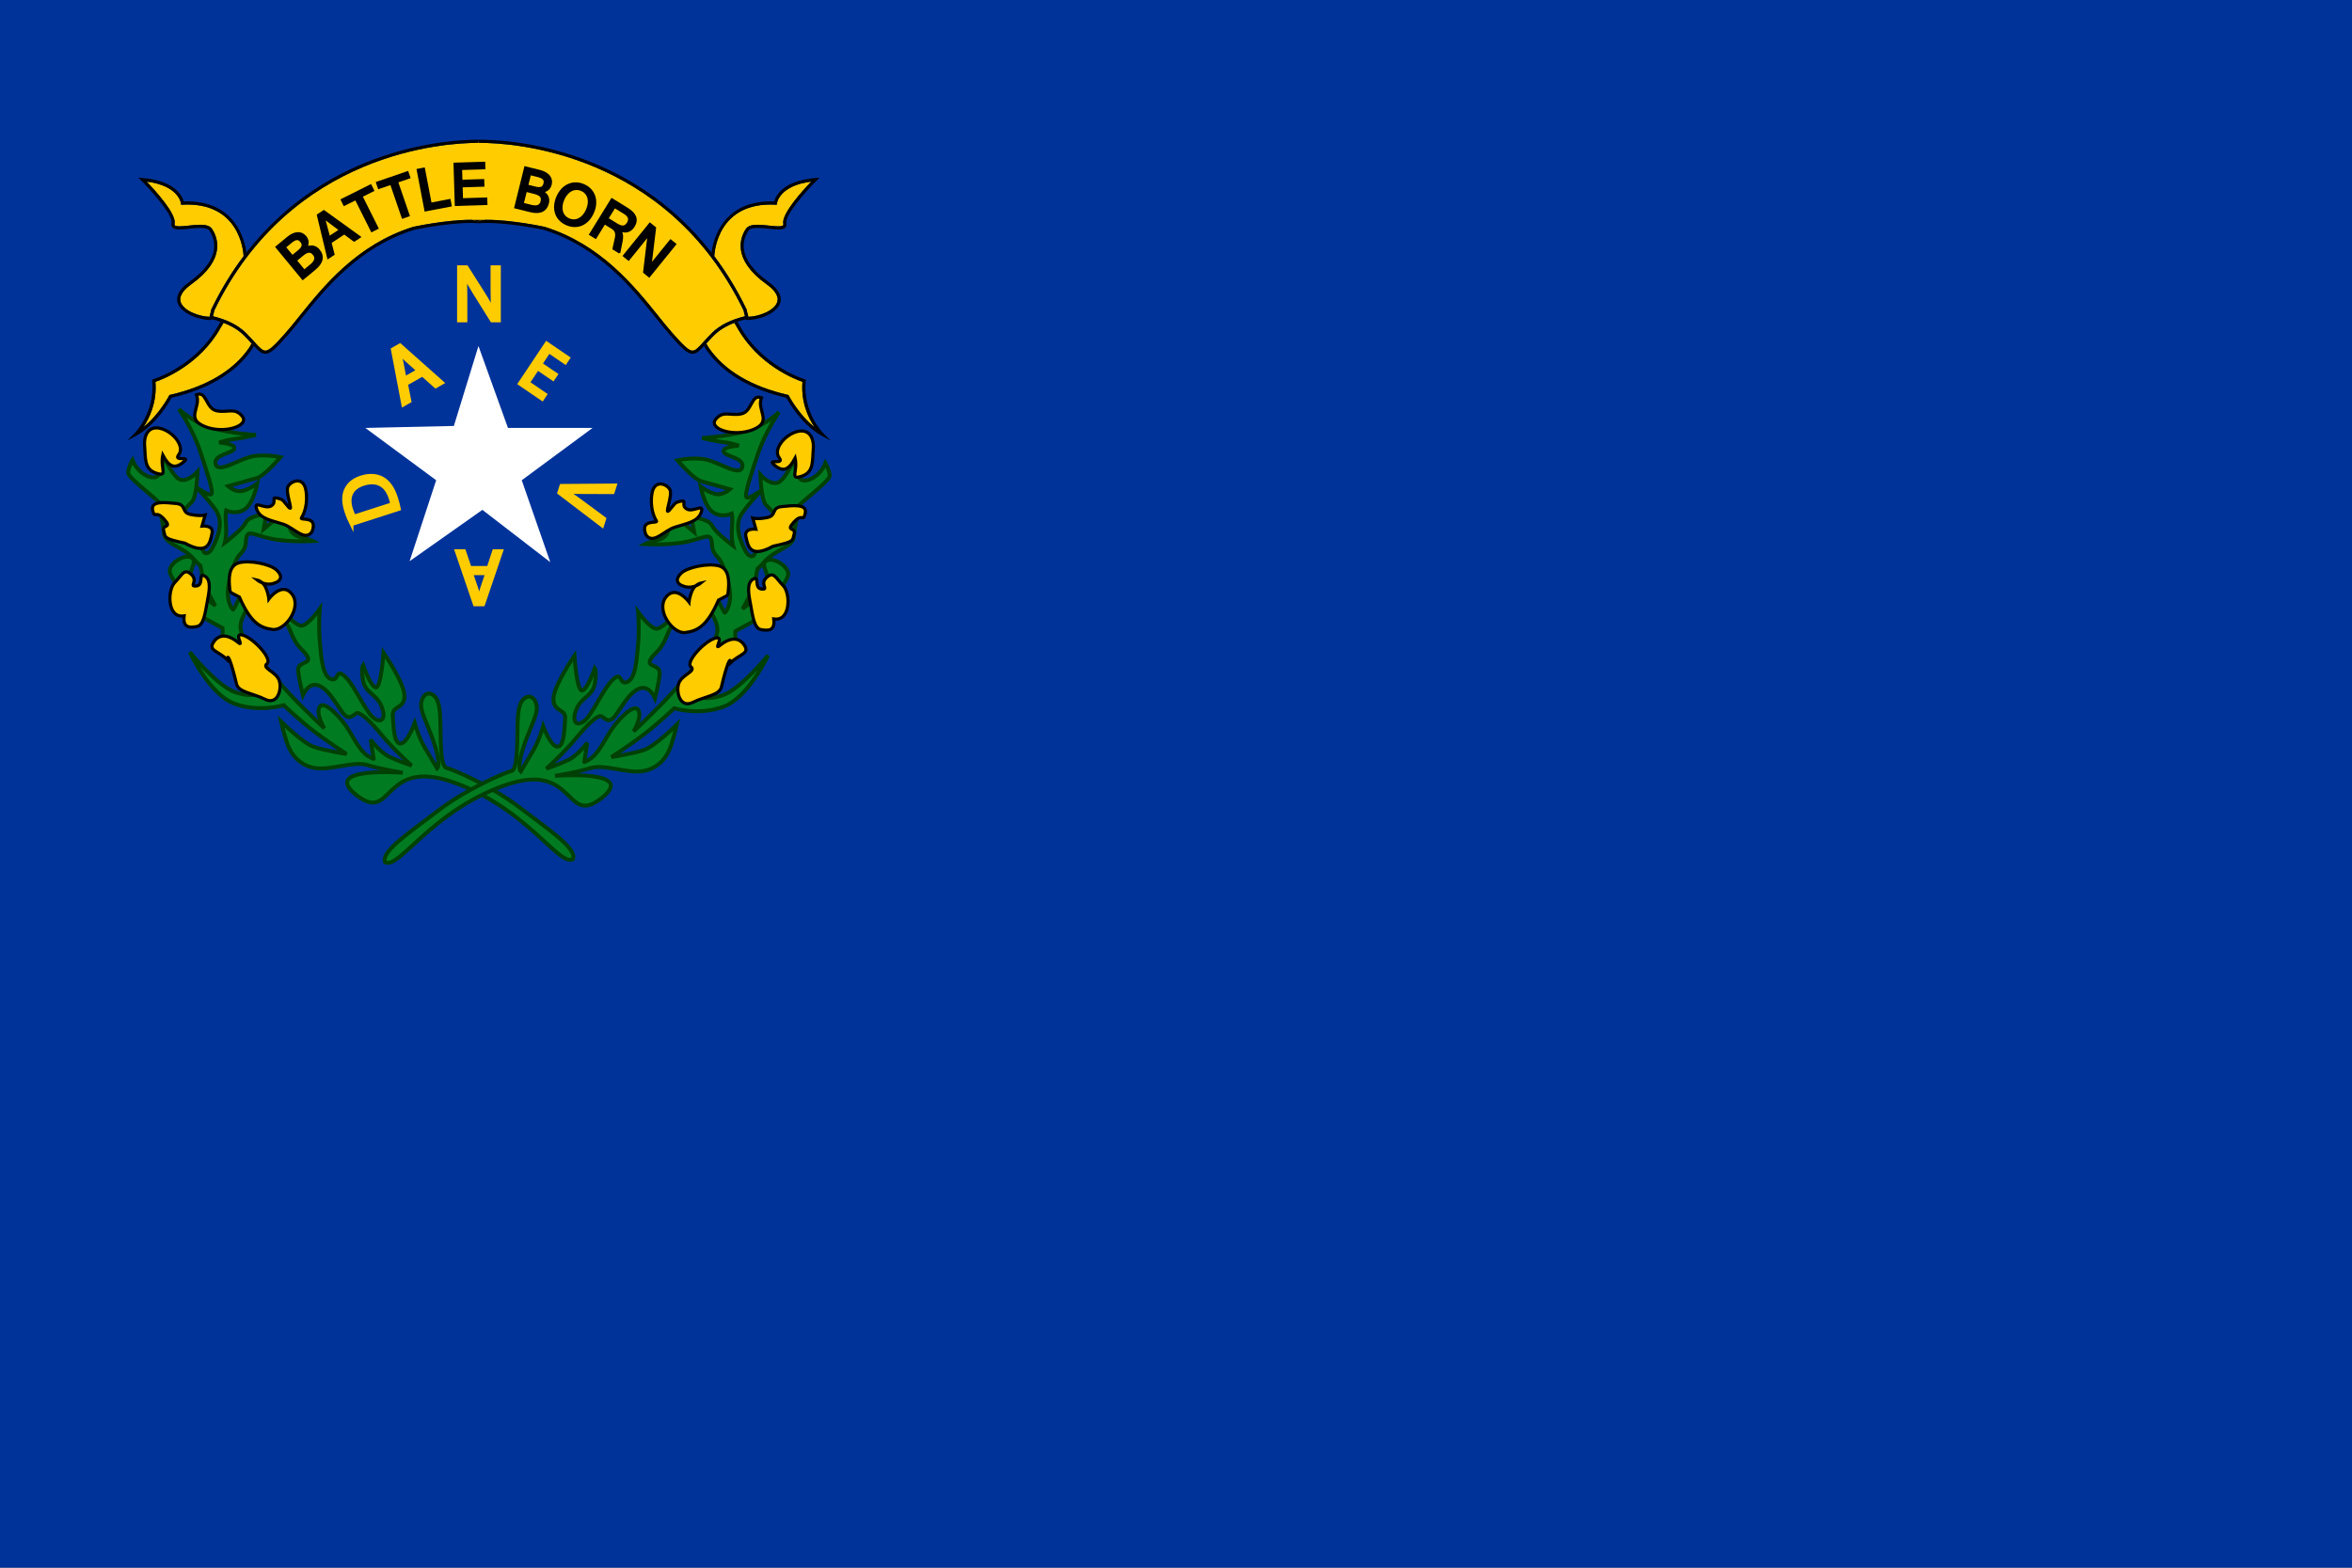 <?xml version="1.0" encoding="UTF-8" standalone="no"?>
<!-- Created with Inkscape (http://www.inkscape.org/) -->

<svg
   xmlns:dc="http://purl.org/dc/elements/1.1/"
   xmlns:cc="http://creativecommons.org/ns#"
   xmlns:rdf="http://www.w3.org/1999/02/22-rdf-syntax-ns#"
   xmlns:svg="http://www.w3.org/2000/svg"
   xmlns="http://www.w3.org/2000/svg"
   xmlns:sodipodi="http://sodipodi.sourceforge.net/DTD/sodipodi-0.dtd"
   xmlns:inkscape="http://www.inkscape.org/namespaces/inkscape"
   id="svg2"
   version="1.1"
   inkscape:version="0.91 r13725"
   xml:space="preserve"
   width="937.5"
   height="625"
   viewBox="0 0 937.5 625"
   sodipodi:docname="Flag_of_Nevada_(1929-1991).svg"><rect x="0" y="0" width="937.5" height="625" fill="#808080" stroke="none"/><defs
     id="defs6"><clipPath
       clipPathUnits="userSpaceOnUse"
       id="clipPath18"><path
         d="M 0,500 750,500 750,0 0,0 0,500 Z"
         id="path20"
         inkscape:connector-curvature="0" /></clipPath></defs><sodipodi:namedview
     pagecolor="#ffffff"
     bordercolor="#666666"
     borderopacity="1"
     objecttolerance="10"
     gridtolerance="10"
     guidetolerance="10"
     inkscape:pageopacity="0"
     inkscape:pageshadow="2"
     inkscape:window-width="640"
     inkscape:window-height="480"
     id="namedview4"
     showgrid="false"
     inkscape:zoom="0.3776"
     inkscape:cx="468.75"
     inkscape:cy="312.5"
     inkscape:window-x="0"
     inkscape:window-y="0"
     inkscape:window-maximized="0"
     inkscape:current-layer="g10" /><g
     id="g10"
     inkscape:groupmode="layer"
     inkscape:label="Flag_of_Nevada_(1929-1991)"
     transform="matrix(1.25,0,0,-1.25,0,625)"><path
       d="M 0,0 750,0 750,500 0,500 0,0 Z"
       style="fill:#003399;fill-opacity:1;fill-rule:nonzero;stroke:none"
       id="path12"
       inkscape:connector-curvature="0" /><g
       id="g14"><g
         id="g16"
         clip-path="url(#clipPath18)"><g
           id="g22"
           transform="translate(182.682,225.973)"><path
             d="m 0,0 c -4.488,-2.344 -14.531,16.029 -37.793,24.41 -23.26,8.378 -19.334,-13.234 -31.168,-4.017 -11.836,9.214 14.729,7.174 14.729,7.174 0,0 -6.903,1.086 -11.274,2.452 -4.371,1.365 -11.354,-1.683 -16.522,-0.974 -5.168,0.708 -8.051,4.656 -9.199,8.226 -1.148,3.571 -1.828,6.625 -1.828,6.625 0,0 6.961,-6.91 10.464,-8.087 3.504,-1.177 10.405,-2.263 10.405,-2.263 0,0 -5.847,3.763 -10.394,7.242 -4.546,3.48 -9.632,8.321 -9.632,8.321 0,0 -7.887,-2.437 -15.796,0.528 -7.91,2.965 -14.134,16.357 -14.134,16.357 0,0 8.544,-10.576 14.25,-12.646 5.707,-2.07 8.965,-0.289 8.965,-0.289 0,0 -6.164,7.567 -9.551,12.455 -3.388,4.887 -3.68,3.291 -3.388,4.887 0.293,1.597 0.153,3.288 0.153,3.288 l -6.246,3.434 -4.254,5.076 c 0,0 -5.661,6.627 -6.305,9.257 -0.645,2.631 4.604,6.057 6.843,4.739 2.238,-1.316 -0.949,-3.944 -0.269,-6.998 0.68,-3.054 7.934,-8.367 7.934,-8.367 0,0 -3.961,6.673 -4.172,9.21 -0.212,2.536 -0.751,3.899 -0.751,3.899 0,0 0.973,-1.457 -2.309,2.162 -3.281,3.619 -8.882,4.422 -9.164,7.804 -0.281,3.382 -0.855,5.168 -0.855,5.168 0,0 2.414,-3.431 5.156,-5.687 2.742,-2.257 4.91,-2.729 4.91,-2.729 0,0 -2.847,3.525 -6.234,8.412 -3.387,4.888 -14.649,12.318 -14.391,14.337 0.258,2.019 1.383,3.852 1.383,3.852 0,0 1.652,-4.511 5.988,-5.454 4.335,-0.943 3.632,7.513 3.632,7.513 0,0 3.199,-7.753 5.801,-8.318 2.601,-0.565 5.319,2.579 5.319,2.579 0,0 -0.198,-7.844 -1.757,-9.581 -1.558,-1.737 -3.983,-3.285 -2.038,-6.198 1.946,-2.914 5.942,-10.009 5.942,-10.009 0,0 1.371,-1.129 2.824,1.876 1.452,3.005 3.597,7.936 0.714,11.883 -2.883,3.948 -6.129,7.144 -6.129,7.144 0,0 4.078,-2.962 4.875,-2.304 0.797,0.657 -1.466,7.374 -3.728,14.093 -2.261,6.718 -6.621,13.063 -6.621,13.063 0,0 4.184,-4.23 10.722,-6.067 6.539,-1.837 13.805,-2.171 13.805,-2.171 0,0 -4.594,-1.077 -7.125,-1.356 -2.532,-0.281 -4.594,-1.078 -4.594,-1.078 0,0 5.133,-0.285 4.84,-1.882 -0.293,-1.597 -6.656,-1.874 -5.976,-4.927 0.68,-3.055 6.727,1.027 10.886,2.199 4.16,1.171 9.797,-0.054 9.797,-0.054 0,0 -5.039,-5.961 -7.535,-6.665 -2.496,-0.702 -9.152,-2.576 -9.152,-2.576 0,0 2.309,-2.163 4.805,-1.46 2.496,0.703 4.488,2.346 4.488,2.346 0,0 -1.172,-6.388 -3.996,-8.265 -2.823,-1.876 -5.929,-0.371 -5.929,-0.371 0,0 -0.328,-1.174 -0.046,-4.556 0.281,-3.382 -0.375,-5.73 -0.375,-5.73 0,0 5.613,4.176 6.703,6.43 1.089,2.254 6.585,2.719 6.585,2.719 l -0.879,-4.79 6.375,5.255 2.156,-5.45 c 0,0 0.574,-1.785 3.176,-2.35 2.601,-0.566 3.937,-1.271 3.937,-1.271 0,0 -5.928,-0.371 -11.53,0.431 -5.602,0.802 -8.777,3.153 -9.469,1.229 -0.691,-1.926 0.281,-3.384 -2.074,-5.777 -2.355,-2.394 -4.288,-9.86 -4.007,-13.242 0.282,-3.383 1.653,-4.511 1.653,-4.511 0,0 0.036,-0.423 1.851,3.334 1.816,3.756 6.198,7.369 6.198,7.369 0,0 -2.694,-8.546 -3.784,-10.801 -1.089,-2.253 -3.011,-4.741 -0.995,-8.5 2.016,-3.759 11.93,-15.462 16.582,-20.21 4.652,-4.748 9.27,-9.072 9.27,-9.072 0,0 -2.954,4.794 -1.43,6.952 1.523,2.16 7.148,-4.044 9.129,-7.38 1.98,-3.337 3.996,-7.096 6.235,-8.413 2.238,-1.318 1.769,-0.8 1.769,-0.8 l -0.926,6.013 c 0,0 2.883,-3.948 5.989,-5.453 3.105,-1.505 7.043,-2.776 7.043,-2.776 0,0 -5.52,4.936 -9.305,9.494 -3.785,4.56 -7.032,7.756 -8.262,7.193 -1.231,-0.562 -2.321,-2.817 -4.735,0.615 -2.414,3.43 -4.429,7.189 -7.5,8.272 -3.07,1.082 -4.851,-3.097 -4.851,-3.097 0,0 -1.254,4.84 -1.5,7.799 -0.246,2.959 4.09,2.016 3.047,4.318 -1.043,2.302 -3.176,2.352 -5.333,7.802 -2.157,5.45 -6.844,10.62 -6.844,10.62 0,0 7.934,-8.366 10.066,-8.415 2.133,-0.049 5.941,5.35 5.941,5.35 0,0 -0.446,-4.884 0.012,-10.38 0.457,-5.497 0.915,-10.992 3.552,-11.981 2.637,-0.987 1.382,3.852 4.628,0.655 3.246,-3.197 6.482,-11.372 9.189,-13.205 2.707,-1.834 3.795,0.419 2.213,4.085 -1.582,3.664 -5.015,3.995 -5.765,7.894 -0.751,3.9 0.011,4.979 0.011,4.979 0,0 2.262,-6.718 3.996,-7.095 1.735,-0.377 2.485,11.083 2.485,11.083 0,0 6.773,-9.775 6.691,-13.908 -0.082,-4.134 -4.02,-2.863 -3.738,-6.245 0.281,-3.382 0.306,-8.783 2.439,-8.832 2.133,-0.048 4.568,6.479 4.568,6.479 0,0 1.219,-4.416 3.2,-7.753 1.98,-3.337 3.961,-6.673 3.961,-6.673 0,0 1.195,0.986 -0.563,6.765 -1.758,5.778 -3.738,9.115 -4.418,12.168 -0.68,3.054 1.207,5.964 3.445,4.647 2.239,-1.316 2.52,-4.697 2.579,-10.523 0.058,-5.824 0.187,-12.494 1.921,-12.871 1.735,-0.377 14.086,-5.552 23.18,-12.512 C -8.039,9.639 1.418,3.43 0,0"
             style="fill:#017b21;fill-opacity:1;fill-rule:nonzero;stroke:none"
             id="path24"
             inkscape:connector-curvature="0" /></g><g
           id="g26"
           transform="translate(182.682,225.973)"><path
             d="m 0,0 c -4.488,-2.344 -14.531,16.029 -37.793,24.41 -23.26,8.378 -19.334,-13.234 -31.168,-4.017 -11.836,9.214 14.729,7.174 14.729,7.174 0,0 -6.903,1.086 -11.274,2.452 -4.371,1.365 -11.354,-1.683 -16.522,-0.974 -5.168,0.708 -8.051,4.656 -9.199,8.226 -1.148,3.571 -1.828,6.625 -1.828,6.625 0,0 6.961,-6.91 10.464,-8.087 3.504,-1.177 10.405,-2.263 10.405,-2.263 0,0 -5.847,3.763 -10.394,7.242 -4.546,3.48 -9.632,8.321 -9.632,8.321 0,0 -7.887,-2.437 -15.796,0.528 -7.91,2.965 -14.134,16.357 -14.134,16.357 0,0 8.544,-10.576 14.25,-12.646 5.707,-2.07 8.965,-0.289 8.965,-0.289 0,0 -6.164,7.567 -9.551,12.455 -3.388,4.887 -3.68,3.291 -3.388,4.887 0.293,1.597 0.153,3.288 0.153,3.288 l -6.246,3.434 -4.254,5.076 c 0,0 -5.661,6.627 -6.305,9.257 -0.645,2.631 4.604,6.057 6.843,4.739 2.238,-1.316 -0.949,-3.944 -0.269,-6.998 0.68,-3.054 7.934,-8.367 7.934,-8.367 0,0 -3.961,6.673 -4.172,9.21 -0.212,2.536 -0.751,3.899 -0.751,3.899 0,0 0.973,-1.457 -2.309,2.162 -3.281,3.619 -8.882,4.422 -9.164,7.804 -0.281,3.382 -0.855,5.168 -0.855,5.168 0,0 2.414,-3.431 5.156,-5.687 2.742,-2.257 4.91,-2.729 4.91,-2.729 0,0 -2.847,3.525 -6.234,8.412 -3.387,4.888 -14.649,12.318 -14.391,14.337 0.258,2.019 1.383,3.852 1.383,3.852 0,0 1.652,-4.511 5.988,-5.454 4.335,-0.943 3.632,7.513 3.632,7.513 0,0 3.199,-7.753 5.801,-8.318 2.601,-0.565 5.319,2.579 5.319,2.579 0,0 -0.198,-7.844 -1.757,-9.581 -1.558,-1.737 -3.983,-3.285 -2.038,-6.198 1.946,-2.914 5.942,-10.009 5.942,-10.009 0,0 1.371,-1.129 2.824,1.876 1.452,3.005 3.597,7.936 0.714,11.883 -2.883,3.948 -6.129,7.144 -6.129,7.144 0,0 4.078,-2.962 4.875,-2.304 0.797,0.657 -1.466,7.374 -3.728,14.093 -2.261,6.718 -6.621,13.063 -6.621,13.063 0,0 4.184,-4.23 10.722,-6.067 6.539,-1.837 13.805,-2.171 13.805,-2.171 0,0 -4.594,-1.077 -7.125,-1.356 -2.532,-0.281 -4.594,-1.078 -4.594,-1.078 0,0 5.133,-0.285 4.84,-1.882 -0.293,-1.597 -6.656,-1.874 -5.976,-4.927 0.68,-3.055 6.727,1.027 10.886,2.199 4.16,1.171 9.797,-0.054 9.797,-0.054 0,0 -5.039,-5.961 -7.535,-6.665 -2.496,-0.702 -9.152,-2.576 -9.152,-2.576 0,0 2.309,-2.163 4.805,-1.46 2.496,0.703 4.488,2.346 4.488,2.346 0,0 -1.172,-6.388 -3.996,-8.265 -2.823,-1.876 -5.929,-0.371 -5.929,-0.371 0,0 -0.328,-1.174 -0.046,-4.556 0.281,-3.382 -0.375,-5.73 -0.375,-5.73 0,0 5.613,4.176 6.703,6.43 1.089,2.254 6.585,2.719 6.585,2.719 l -0.879,-4.79 6.375,5.255 2.156,-5.45 c 0,0 0.574,-1.785 3.176,-2.35 2.601,-0.566 3.937,-1.271 3.937,-1.271 0,0 -5.928,-0.371 -11.53,0.431 -5.602,0.802 -8.777,3.153 -9.469,1.229 -0.691,-1.926 0.281,-3.384 -2.074,-5.777 -2.355,-2.394 -4.288,-9.86 -4.007,-13.242 0.282,-3.383 1.653,-4.511 1.653,-4.511 0,0 0.036,-0.423 1.851,3.334 1.816,3.756 6.198,7.369 6.198,7.369 0,0 -2.694,-8.546 -3.784,-10.801 -1.089,-2.253 -3.011,-4.741 -0.995,-8.5 2.016,-3.759 11.93,-15.462 16.582,-20.21 4.652,-4.748 9.27,-9.072 9.27,-9.072 0,0 -2.954,4.794 -1.43,6.952 1.523,2.16 7.148,-4.044 9.129,-7.38 1.98,-3.337 3.996,-7.096 6.235,-8.413 2.238,-1.318 1.769,-0.8 1.769,-0.8 l -0.926,6.013 c 0,0 2.883,-3.948 5.989,-5.453 3.105,-1.505 7.043,-2.776 7.043,-2.776 0,0 -5.52,4.936 -9.305,9.494 -3.785,4.56 -7.032,7.756 -8.262,7.193 -1.231,-0.562 -2.321,-2.817 -4.735,0.615 -2.414,3.43 -4.429,7.189 -7.5,8.272 -3.07,1.082 -4.851,-3.097 -4.851,-3.097 0,0 -1.254,4.84 -1.5,7.799 -0.246,2.959 4.09,2.016 3.047,4.318 -1.043,2.302 -3.176,2.352 -5.333,7.802 -2.157,5.45 -6.844,10.62 -6.844,10.62 0,0 7.934,-8.366 10.066,-8.415 2.133,-0.049 5.941,5.35 5.941,5.35 0,0 -0.446,-4.884 0.012,-10.38 0.457,-5.497 0.915,-10.992 3.552,-11.981 2.637,-0.987 1.382,3.852 4.628,0.655 3.246,-3.197 6.482,-11.372 9.189,-13.205 2.707,-1.834 3.795,0.419 2.213,4.085 -1.582,3.664 -5.015,3.995 -5.765,7.894 -0.751,3.9 0.011,4.979 0.011,4.979 0,0 2.262,-6.718 3.996,-7.095 1.735,-0.377 2.485,11.083 2.485,11.083 0,0 6.773,-9.775 6.691,-13.908 -0.082,-4.134 -4.02,-2.863 -3.738,-6.245 0.281,-3.382 0.306,-8.783 2.439,-8.832 2.133,-0.048 4.568,6.479 4.568,6.479 0,0 1.219,-4.416 3.2,-7.753 1.98,-3.337 3.961,-6.673 3.961,-6.673 0,0 1.195,0.986 -0.563,6.765 -1.758,5.778 -3.738,9.115 -4.418,12.168 -0.68,3.054 1.207,5.964 3.445,4.647 2.239,-1.316 2.52,-4.697 2.579,-10.523 0.058,-5.824 0.187,-12.494 1.921,-12.871 1.735,-0.377 14.086,-5.552 23.18,-12.512 C -8.039,9.639 1.418,3.43 0,0 Z"
             style="fill:none;stroke:#014004;stroke-width:1.25;stroke-linecap:butt;stroke-linejoin:miter;stroke-miterlimit:4;stroke-dasharray:none;stroke-opacity:1"
             id="path28"
             inkscape:connector-curvature="0" /></g><g
           id="g30"
           transform="translate(72.487,289.592)"><path
             d="m 0,0 c -2.9,2.856 -6.322,2.858 -4.282,5.751 2.041,2.894 5.171,1.843 7.62,-0.172 2.449,-2.017 -1.8,3.357 1.717,2.222 3.516,-1.136 9.379,-7.601 7.599,-9.069 -1.779,-1.467 2.868,-2.477 3.863,-5.289 0.995,-2.812 -0.47,-8.055 -4.438,-6.08 C 8.112,-10.663 3.527,-10.408 2.92,-7.68 2.313,-4.952 0.104,3.315 0,0"
             style="fill:#ffcc00;fill-opacity:1;fill-rule:nonzero;stroke:none"
             id="path32"
             inkscape:connector-curvature="0" /></g><g
           id="g34"
           transform="translate(72.487,289.592)"><path
             d="m 0,0 c -2.9,2.856 -6.322,2.858 -4.282,5.751 2.041,2.894 5.171,1.843 7.62,-0.172 2.449,-2.017 -1.8,3.357 1.717,2.222 3.516,-1.136 9.379,-7.601 7.599,-9.069 -1.779,-1.467 2.868,-2.477 3.863,-5.289 0.995,-2.812 -0.47,-8.055 -4.438,-6.08 C 8.112,-10.663 3.527,-10.408 2.92,-7.68 2.313,-4.952 0.104,3.315 0,0 Z"
             style="fill:none;stroke:#000000;stroke-width:1;stroke-linecap:butt;stroke-linejoin:miter;stroke-miterlimit:10;stroke-dasharray:none;stroke-opacity:1"
             id="path36"
             inkscape:connector-curvature="0" /></g><g
           id="g38"
           transform="translate(76.341,309.586)"><path
             d="m 0,0 c 3.548,-8.121 6.562,-9.827 10.553,-10.344 3.992,-0.518 9.465,7.042 6.244,11.242 -3.222,4.201 -7.41,-1.539 -7.41,-1.539 0,0 -0.149,1.783 -1.029,3.724 -0.879,1.941 -2.707,2.339 -2.707,2.339 0,0 2.313,-1.903 5.119,-1.113 2.805,0.79 3.023,2.492 1.076,4.316 C 9.899,10.448 3.319,11.878 -0.188,10.892 -3.695,9.904 -3.31,5.27 -3.132,3.131 -2.954,0.992 -3.014,1.706 0,0"
             style="fill:#ffcc00;fill-opacity:1;fill-rule:nonzero;stroke:none"
             id="path40"
             inkscape:connector-curvature="0" /></g><g
           id="g42"
           transform="translate(76.341,309.586)"><path
             d="m 0,0 c 3.548,-8.121 6.562,-9.827 10.553,-10.344 3.992,-0.518 9.465,7.042 6.244,11.242 -3.222,4.201 -7.41,-1.539 -7.41,-1.539 0,0 -0.149,1.783 -1.029,3.724 -0.879,1.941 -2.707,2.339 -2.707,2.339 0,0 2.313,-1.903 5.119,-1.113 2.805,0.79 3.023,2.492 1.076,4.316 C 9.899,10.448 3.319,11.878 -0.188,10.892 -3.695,9.904 -3.31,5.27 -3.132,3.131 -2.954,0.992 -3.014,1.706 0,0 Z"
             style="fill:none;stroke:#000000;stroke-width:1;stroke-linecap:butt;stroke-linejoin:miter;stroke-miterlimit:10;stroke-dasharray:none;stroke-opacity:1"
             id="path44"
             inkscape:connector-curvature="0" /></g><g
           id="g46"
           transform="translate(58.723,303.57)"><path
             d="m 0,0 c -5.461,-0.888 -5.367,8.223 -3.013,10.617 2.356,2.394 3.012,4.742 5.321,2.579 C 4.616,11.034 1.358,9.252 3.89,9.532 6.421,9.812 4.37,13.994 6.607,12.676 8.846,11.36 7.897,7.415 7.312,4.221 6.726,1.028 6.211,-3.011 4.113,-3.386 2.016,-3.76 -0.516,-4.04 0,0"
             style="fill:#ffcc00;fill-opacity:1;fill-rule:nonzero;stroke:none"
             id="path48"
             inkscape:connector-curvature="0" /></g><g
           id="g50"
           transform="translate(58.723,303.57)"><path
             d="m 0,0 c -5.461,-0.888 -5.367,8.223 -3.013,10.617 2.356,2.394 3.012,4.742 5.321,2.579 C 4.616,11.034 1.358,9.252 3.89,9.532 6.421,9.812 4.37,13.994 6.607,12.676 8.846,11.36 7.897,7.415 7.312,4.221 6.726,1.028 6.211,-3.011 4.113,-3.386 2.016,-3.76 -0.516,-4.04 0,0 Z"
             style="fill:none;stroke:#000000;stroke-width:1;stroke-linecap:butt;stroke-linejoin:miter;stroke-miterlimit:10;stroke-dasharray:none;stroke-opacity:1"
             id="path52"
             inkscape:connector-curvature="0" /></g><g
           id="g54"
           transform="translate(58.92,326.773)"><path
             d="m 0,0 c -6.937,1.508 -6.105,1.743 -6.715,3.95 -0.609,2.208 2.93,0.609 0.117,3.712 -2.812,3.102 -2.965,-0.186 -3.644,2.867 -0.68,3.053 4.055,2.44 7.488,2.108 C 0.679,12.306 -1.242,9.818 1.793,9.158 4.827,8.498 6.491,8.966 6.491,8.966 L 5.508,5.444 c 0,0 3.796,0.42 3.175,-2.351 C 8.063,0.323 7.582,-4.14 0,0"
             style="fill:#ffcc00;fill-opacity:1;fill-rule:nonzero;stroke:none"
             id="path56"
             inkscape:connector-curvature="0" /></g><g
           id="g58"
           transform="translate(58.92,326.773)"><path
             d="m 0,0 c -6.937,1.508 -6.105,1.743 -6.715,3.95 -0.609,2.208 2.93,0.609 0.117,3.712 -2.812,3.102 -2.965,-0.186 -3.644,2.867 -0.68,3.053 4.055,2.44 7.488,2.108 C 0.679,12.306 -1.242,9.818 1.793,9.158 4.827,8.498 6.491,8.966 6.491,8.966 L 5.508,5.444 c 0,0 3.796,0.42 3.175,-2.351 C 8.063,0.323 7.582,-4.14 0,0 Z"
             style="fill:none;stroke:#000000;stroke-width:1;stroke-linecap:butt;stroke-linejoin:miter;stroke-miterlimit:10;stroke-dasharray:none;stroke-opacity:1"
             id="path60"
             inkscape:connector-curvature="0" /></g><g
           id="g62"
           transform="translate(51.9,354.867)"><path
             d="m 0,0 c -0.914,-4.368 1.863,-7.047 -2.074,-5.776 -3.938,1.271 -3.387,4.888 -3.703,8.693 -0.317,3.804 1.569,6.715 5.506,5.445 C 3.667,7.09 7.019,2.625 5.098,0.137 3.176,-2.351 9.362,0.04 6.574,-2.259 3.785,-4.56 2.016,-3.759 0,0"
             style="fill:#ffcc00;fill-opacity:1;fill-rule:nonzero;stroke:none"
             id="path64"
             inkscape:connector-curvature="0" /></g><g
           id="g66"
           transform="translate(51.9,354.867)"><path
             d="m 0,0 c -0.914,-4.368 1.863,-7.047 -2.074,-5.776 -3.938,1.271 -3.387,4.888 -3.703,8.693 -0.317,3.804 1.569,6.715 5.506,5.445 C 3.667,7.09 7.019,2.625 5.098,0.137 3.176,-2.351 9.362,0.04 6.574,-2.259 3.785,-4.56 2.016,-3.759 0,0 Z"
             style="fill:none;stroke:#000000;stroke-width:1;stroke-linecap:butt;stroke-linejoin:miter;stroke-miterlimit:10;stroke-dasharray:none;stroke-opacity:1"
             id="path68"
             inkscape:connector-curvature="0" /></g><g
           id="g70"
           transform="translate(62.644,374.117)"><path
             d="m 0,0 c 1.617,-4.087 -3.632,-7.512 2.543,-10.1 6.176,-2.588 14.461,0.176 12.081,3.184 -2.379,3.009 -4.769,1.037 -8.237,1.791 C 2.918,-4.369 3.293,1.36 0,0"
             style="fill:#ffcc00;fill-opacity:1;fill-rule:nonzero;stroke:none"
             id="path72"
             inkscape:connector-curvature="0" /></g><g
           id="g74"
           transform="translate(62.644,374.117)"><path
             d="m 0,0 c 1.617,-4.087 -3.632,-7.512 2.543,-10.1 6.176,-2.588 14.461,0.176 12.081,3.184 -2.379,3.009 -4.769,1.037 -8.237,1.791 C 2.918,-4.369 3.293,1.36 0,0 Z"
             style="fill:none;stroke:#000000;stroke-width:1;stroke-linecap:butt;stroke-linejoin:miter;stroke-miterlimit:10;stroke-dasharray:none;stroke-opacity:1"
             id="path76"
             inkscape:connector-curvature="0" /></g><g
           id="g78"
           transform="translate(99.489,330.407)"><path
             d="m 0,0 c -2.285,-3.241 -5.637,1.225 -9.141,2.401 -3.504,1.178 -7.371,1.603 -8.484,4.751 -1.113,3.148 2.566,-0.142 4.594,1.077 2.027,1.22 -0.246,2.959 1.921,2.488 2.168,-0.471 1.769,-0.8 3.644,-2.867 1.875,-2.069 -1.254,4.838 -0.129,6.669 1.125,1.831 4.852,3.096 5.637,-1.226 C -1.173,8.972 -2.591,5.544 -3.353,4.465 -4.113,3.385 2.108,5.353 0,0"
             style="fill:#ffcc00;fill-opacity:1;fill-rule:nonzero;stroke:none"
             id="path80"
             inkscape:connector-curvature="0" /></g><g
           id="g82"
           transform="translate(99.489,330.407)"><path
             d="m 0,0 c -2.285,-3.241 -5.637,1.225 -9.141,2.401 -3.504,1.178 -7.371,1.603 -8.484,4.751 -1.113,3.148 2.566,-0.142 4.594,1.077 2.027,1.22 -0.246,2.959 1.921,2.488 2.168,-0.471 1.769,-0.8 3.644,-2.867 1.875,-2.069 -1.254,4.838 -0.129,6.669 1.125,1.831 4.852,3.096 5.637,-1.226 C -1.173,8.972 -2.591,5.544 -3.353,4.465 -4.113,3.385 2.108,5.353 0,0 Z"
             style="fill:none;stroke:#000000;stroke-width:1;stroke-linecap:butt;stroke-linejoin:miter;stroke-miterlimit:10;stroke-dasharray:none;stroke-opacity:1"
             id="path84"
             inkscape:connector-curvature="0" /></g><g
           id="g86"
           transform="translate(122.775,224.996)"><path
             d="m 0,0 c 4.486,-2.348 14.531,16.027 37.791,24.406 23.262,8.378 19.334,-13.232 31.17,-4.015 11.836,9.213 -14.729,7.173 -14.729,7.173 0,0 6.903,1.086 11.274,2.452 4.371,1.366 11.353,-1.683 16.521,-0.974 5.168,0.708 8.051,4.656 9.2,8.226 1.148,3.571 1.828,6.625 1.828,6.625 0,0 -6.961,-6.91 -10.465,-8.086 -3.504,-1.178 -10.404,-2.263 -10.404,-2.263 0,0 5.845,3.762 10.392,7.241 4.547,3.479 9.633,8.32 9.633,8.32 0,0 7.887,-2.435 15.797,0.53 7.91,2.965 14.133,16.356 14.133,16.356 0,0 -8.543,-10.575 -14.25,-12.646 -5.707,-2.071 -8.965,-0.288 -8.965,-0.288 0,0 6.164,7.567 9.551,12.454 3.388,4.887 3.679,3.29 3.388,4.887 -0.293,1.598 -0.152,3.289 -0.152,3.289 l 6.246,3.433 4.254,5.076 c 0,0 5.66,6.627 6.305,9.258 0.644,2.63 -4.606,6.055 -6.844,4.739 -2.238,-1.317 0.949,-3.945 0.269,-6.999 -0.679,-3.054 -7.933,-8.366 -7.933,-8.366 0,0 3.961,6.672 4.172,9.209 0.211,2.536 0.75,3.899 0.75,3.899 0,0 -0.973,-1.457 2.308,2.162 3.281,3.62 8.883,4.422 9.164,7.804 0.282,3.382 0.856,5.168 0.856,5.168 0,0 -2.414,-3.431 -5.156,-5.688 -2.743,-2.257 -4.911,-2.728 -4.911,-2.728 0,0 2.848,3.525 6.235,8.413 3.386,4.888 14.648,12.317 14.39,14.336 -0.257,2.02 -1.382,3.851 -1.382,3.851 0,0 -1.653,-4.51 -5.989,-5.453 -4.334,-0.942 -3.631,7.512 -3.631,7.512 0,0 -3.199,-7.752 -5.8,-8.318 -2.602,-0.565 -5.321,2.58 -5.321,2.58 0,0 0.2,-7.844 1.758,-9.58 1.559,-1.738 3.983,-3.286 2.037,-6.2 -1.945,-2.913 -5.941,-10.009 -5.941,-10.009 0,0 -1.371,-1.127 -2.824,1.877 -1.452,3.005 -3.596,7.936 -0.713,11.883 2.883,3.948 6.129,7.145 6.129,7.145 0,0 -4.078,-2.963 -4.875,-2.306 -0.797,0.657 1.464,7.376 3.726,14.094 2.262,6.719 6.621,13.063 6.621,13.063 0,0 -4.183,-4.23 -10.72,-6.066 -6.539,-1.838 -13.805,-2.172 -13.805,-2.172 0,0 4.594,-1.076 7.125,-1.357 2.531,-0.279 4.592,-1.077 4.592,-1.077 0,0 -5.131,-0.286 -4.838,-1.883 0.293,-1.596 6.654,-1.873 5.974,-4.927 -0.679,-3.053 -6.726,1.029 -10.884,2.2 -4.161,1.172 -9.797,-0.054 -9.797,-0.054 0,0 5.039,-5.961 7.533,-6.664 2.496,-0.703 9.152,-2.578 9.152,-2.578 0,0 -2.308,-2.162 -4.804,-1.46 -2.496,0.704 -4.489,2.347 -4.489,2.347 0,0 1.172,-6.388 3.996,-8.265 2.825,-1.876 5.93,-0.371 5.93,-0.371 0,0 0.328,-1.173 0.047,-4.556 -0.281,-3.382 0.375,-5.73 0.375,-5.73 0,0 -5.613,4.176 -6.703,6.43 -1.09,2.254 -6.586,2.72 -6.586,2.72 l 0.879,-4.791 -6.375,5.256 -2.156,-5.45 c 0,0 -0.575,-1.785 -3.176,-2.351 -2.602,-0.566 -3.938,-1.271 -3.938,-1.271 0,0 5.93,-0.371 11.532,0.431 5.601,0.803 8.777,3.154 9.468,1.229 0.692,-1.926 -0.281,-3.382 2.075,-5.777 2.353,-2.394 4.287,-9.861 4.005,-13.242 -0.281,-3.382 -1.652,-4.511 -1.652,-4.511 0,0 -0.035,-0.422 -1.852,3.334 -1.816,3.756 -6.199,7.37 -6.199,7.37 0,0 2.696,-8.548 3.785,-10.801 1.09,-2.253 3.012,-4.742 0.997,-8.501 -2.016,-3.76 -11.93,-15.462 -16.583,-20.21 -4.652,-4.747 -9.269,-9.072 -9.269,-9.072 0,0 2.953,4.793 1.43,6.953 -1.524,2.159 -7.149,-4.045 -9.129,-7.382 -1.981,-3.335 -3.996,-7.095 -6.235,-8.412 -2.238,-1.316 -1.769,-0.8 -1.769,-0.8 l 0.926,6.013 c 0,0 -2.883,-3.948 -5.989,-5.453 -3.105,-1.505 -7.043,-2.777 -7.043,-2.777 0,0 5.52,4.938 9.305,9.496 3.785,4.558 7.031,7.755 8.262,7.192 1.23,-0.563 2.32,-2.816 4.734,0.615 2.414,3.431 4.43,7.189 7.5,8.272 3.07,1.082 4.852,-3.097 4.852,-3.097 0,0 1.254,4.839 1.5,7.799 0.246,2.959 -4.09,2.017 -3.047,4.318 1.043,2.304 3.176,2.352 5.332,7.802 2.156,5.45 6.844,10.621 6.844,10.621 0,0 -7.934,-8.367 -10.067,-8.416 -2.133,-0.048 -5.939,5.351 -5.939,5.351 0,0 0.445,-4.884 -0.014,-10.381 -0.457,-5.496 -0.914,-10.992 -3.551,-11.98 -2.636,-0.989 -1.383,3.851 -4.629,0.654 -3.246,-3.196 -6.48,-11.371 -9.187,-13.206 -2.707,-1.834 -3.797,0.421 -2.215,4.085 1.582,3.665 5.016,3.997 5.766,7.895 0.752,3.9 -0.01,4.979 -0.01,4.979 0,0 -2.264,-6.718 -3.998,-7.094 -1.733,-0.379 -2.483,11.083 -2.483,11.083 0,0 -6.773,-9.776 -6.691,-13.91 0.082,-4.132 4.018,-2.861 3.736,-6.243 -0.281,-3.383 -0.304,-8.784 -2.437,-8.832 -2.133,-0.05 -4.57,6.478 -4.57,6.478 0,0 -1.219,-4.417 -3.2,-7.753 -1.98,-3.336 -3.961,-6.673 -3.961,-6.673 0,0 -1.195,0.986 0.563,6.765 1.76,5.779 3.74,9.115 4.42,12.168 0.68,3.053 -1.207,5.965 -3.445,4.648 C 42.574,51.183 42.293,47.8 42.234,41.976 42.176,36.152 42.045,29.482 40.311,29.105 38.576,28.728 26.227,23.553 17.133,16.592 8.039,9.635 -1.418,3.426 0,0"
             style="fill:#017b21;fill-opacity:1;fill-rule:nonzero;stroke:none"
             id="path88"
             inkscape:connector-curvature="0" /></g><g
           id="g90"
           transform="translate(122.775,224.996)"><path
             d="m 0,0 c 4.486,-2.348 14.531,16.027 37.791,24.406 23.262,8.378 19.334,-13.232 31.17,-4.015 11.836,9.213 -14.729,7.173 -14.729,7.173 0,0 6.903,1.086 11.274,2.452 4.371,1.366 11.353,-1.683 16.521,-0.974 5.168,0.708 8.051,4.656 9.2,8.226 1.148,3.571 1.828,6.625 1.828,6.625 0,0 -6.961,-6.91 -10.465,-8.086 -3.504,-1.178 -10.404,-2.263 -10.404,-2.263 0,0 5.845,3.762 10.392,7.241 4.547,3.479 9.633,8.32 9.633,8.32 0,0 7.887,-2.435 15.797,0.53 7.91,2.965 14.133,16.356 14.133,16.356 0,0 -8.543,-10.575 -14.25,-12.646 -5.707,-2.071 -8.965,-0.288 -8.965,-0.288 0,0 6.164,7.567 9.551,12.454 3.388,4.887 3.679,3.29 3.388,4.887 -0.293,1.598 -0.152,3.289 -0.152,3.289 l 6.246,3.433 4.254,5.076 c 0,0 5.66,6.627 6.305,9.258 0.644,2.63 -4.606,6.055 -6.844,4.739 -2.238,-1.317 0.949,-3.945 0.269,-6.999 -0.679,-3.054 -7.933,-8.366 -7.933,-8.366 0,0 3.961,6.672 4.172,9.209 0.211,2.536 0.75,3.899 0.75,3.899 0,0 -0.973,-1.457 2.308,2.162 3.281,3.62 8.883,4.422 9.164,7.804 0.282,3.382 0.856,5.168 0.856,5.168 0,0 -2.414,-3.431 -5.156,-5.688 -2.743,-2.257 -4.911,-2.728 -4.911,-2.728 0,0 2.848,3.525 6.235,8.413 3.386,4.888 14.648,12.317 14.39,14.336 -0.257,2.02 -1.382,3.851 -1.382,3.851 0,0 -1.653,-4.51 -5.989,-5.453 -4.334,-0.942 -3.631,7.512 -3.631,7.512 0,0 -3.199,-7.752 -5.8,-8.318 -2.602,-0.565 -5.321,2.58 -5.321,2.58 0,0 0.2,-7.844 1.758,-9.58 1.559,-1.738 3.983,-3.286 2.037,-6.2 -1.945,-2.913 -5.941,-10.009 -5.941,-10.009 0,0 -1.371,-1.127 -2.824,1.877 -1.452,3.005 -3.596,7.936 -0.713,11.883 2.883,3.948 6.129,7.145 6.129,7.145 0,0 -4.078,-2.963 -4.875,-2.306 -0.797,0.657 1.464,7.376 3.726,14.094 2.262,6.719 6.621,13.063 6.621,13.063 0,0 -4.183,-4.23 -10.72,-6.066 -6.539,-1.838 -13.805,-2.172 -13.805,-2.172 0,0 4.594,-1.076 7.125,-1.357 2.531,-0.279 4.592,-1.077 4.592,-1.077 0,0 -5.131,-0.286 -4.838,-1.883 0.293,-1.596 6.654,-1.873 5.974,-4.927 -0.679,-3.053 -6.726,1.029 -10.884,2.2 -4.161,1.172 -9.797,-0.054 -9.797,-0.054 0,0 5.039,-5.961 7.533,-6.664 2.496,-0.703 9.152,-2.578 9.152,-2.578 0,0 -2.308,-2.162 -4.804,-1.46 -2.496,0.704 -4.489,2.347 -4.489,2.347 0,0 1.172,-6.388 3.996,-8.265 2.825,-1.876 5.93,-0.371 5.93,-0.371 0,0 0.328,-1.173 0.047,-4.556 -0.281,-3.382 0.375,-5.73 0.375,-5.73 0,0 -5.613,4.176 -6.703,6.43 -1.09,2.254 -6.586,2.72 -6.586,2.72 l 0.879,-4.791 -6.375,5.256 -2.156,-5.45 c 0,0 -0.575,-1.785 -3.176,-2.351 -2.602,-0.566 -3.938,-1.271 -3.938,-1.271 0,0 5.93,-0.371 11.532,0.431 5.601,0.803 8.777,3.154 9.468,1.229 0.692,-1.926 -0.281,-3.382 2.075,-5.777 2.353,-2.394 4.287,-9.861 4.005,-13.242 -0.281,-3.382 -1.652,-4.511 -1.652,-4.511 0,0 -0.035,-0.422 -1.852,3.334 -1.816,3.756 -6.199,7.37 -6.199,7.37 0,0 2.696,-8.548 3.785,-10.801 1.09,-2.253 3.012,-4.742 0.997,-8.501 -2.016,-3.76 -11.93,-15.462 -16.583,-20.21 -4.652,-4.747 -9.269,-9.072 -9.269,-9.072 0,0 2.953,4.793 1.43,6.953 -1.524,2.159 -7.149,-4.045 -9.129,-7.382 -1.981,-3.335 -3.996,-7.095 -6.235,-8.412 -2.238,-1.316 -1.769,-0.8 -1.769,-0.8 l 0.926,6.013 c 0,0 -2.883,-3.948 -5.989,-5.453 -3.105,-1.505 -7.043,-2.777 -7.043,-2.777 0,0 5.52,4.938 9.305,9.496 3.785,4.558 7.031,7.755 8.262,7.192 1.23,-0.563 2.32,-2.816 4.734,0.615 2.414,3.431 4.43,7.189 7.5,8.272 3.07,1.082 4.852,-3.097 4.852,-3.097 0,0 1.254,4.839 1.5,7.799 0.246,2.959 -4.09,2.017 -3.047,4.318 1.043,2.304 3.176,2.352 5.332,7.802 2.156,5.45 6.844,10.621 6.844,10.621 0,0 -7.934,-8.367 -10.067,-8.416 -2.133,-0.048 -5.939,5.351 -5.939,5.351 0,0 0.445,-4.884 -0.014,-10.381 -0.457,-5.496 -0.914,-10.992 -3.551,-11.98 -2.636,-0.989 -1.383,3.851 -4.629,0.654 -3.246,-3.196 -6.48,-11.371 -9.187,-13.206 -2.707,-1.834 -3.797,0.421 -2.215,4.085 1.582,3.665 5.016,3.997 5.766,7.895 0.752,3.9 -0.01,4.979 -0.01,4.979 0,0 -2.264,-6.718 -3.998,-7.094 -1.733,-0.379 -2.483,11.083 -2.483,11.083 0,0 -6.773,-9.776 -6.691,-13.91 0.082,-4.132 4.018,-2.861 3.736,-6.243 -0.281,-3.383 -0.304,-8.784 -2.437,-8.832 -2.133,-0.05 -4.57,6.478 -4.57,6.478 0,0 -1.219,-4.417 -3.2,-7.753 -1.98,-3.336 -3.961,-6.673 -3.961,-6.673 0,0 -1.195,0.986 0.563,6.765 1.76,5.779 3.74,9.115 4.42,12.168 0.68,3.053 -1.207,5.965 -3.445,4.648 C 42.574,51.183 42.293,47.8 42.234,41.976 42.176,36.152 42.045,29.482 40.311,29.105 38.576,28.728 26.227,23.553 17.133,16.592 8.039,9.635 -1.418,3.426 0,0 Z"
             style="fill:none;stroke:#014004;stroke-width:1.25;stroke-linecap:butt;stroke-linejoin:miter;stroke-miterlimit:4;stroke-dasharray:none;stroke-opacity:1"
             id="path92"
             inkscape:connector-curvature="0" /></g><g
           id="g94"
           transform="translate(232.969,288.613)"><path
             d="M 0,0 C 2.9,2.855 6.322,2.858 4.283,5.752 2.242,8.645 -0.889,7.594 -3.338,5.578 -5.787,3.563 -1.537,8.936 -5.055,7.8 -8.57,6.666 -14.434,0.2 -12.654,-1.267 c 1.779,-1.467 -2.867,-2.478 -3.862,-5.291 -0.996,-2.811 0.469,-8.054 4.438,-6.079 3.967,1.974 8.551,2.23 9.158,4.957 C -2.313,-4.953 -0.104,3.314 0,0"
             style="fill:#ffcc00;fill-opacity:1;fill-rule:nonzero;stroke:none"
             id="path96"
             inkscape:connector-curvature="0" /></g><g
           id="g98"
           transform="translate(232.969,288.613)"><path
             d="M 0,0 C 2.9,2.855 6.322,2.858 4.283,5.752 2.242,8.645 -0.889,7.594 -3.338,5.578 -5.787,3.563 -1.537,8.936 -5.055,7.8 -8.57,6.666 -14.434,0.2 -12.654,-1.267 c 1.779,-1.467 -2.867,-2.478 -3.862,-5.291 -0.996,-2.811 0.469,-8.054 4.438,-6.079 3.967,1.974 8.551,2.23 9.158,4.957 C -2.313,-4.953 -0.104,3.314 0,0 Z"
             style="fill:none;stroke:#000000;stroke-width:1;stroke-linecap:butt;stroke-linejoin:miter;stroke-miterlimit:10;stroke-dasharray:none;stroke-opacity:1"
             id="path100"
             inkscape:connector-curvature="0" /></g><g
           id="g102"
           transform="translate(229.115,308.607)"><path
             d="m 0,0 c -3.549,-8.121 -6.562,-9.827 -10.553,-10.345 -3.992,-0.517 -9.465,7.043 -6.244,11.244 3.221,4.199 7.41,-1.54 7.41,-1.54 0,0 0.149,1.783 1.028,3.724 0.879,1.94 2.707,2.338 2.707,2.338 0,0 -2.313,-1.902 -5.118,-1.111 -2.806,0.788 -3.023,2.491 -1.076,4.315 1.946,1.823 8.526,3.253 12.033,2.266 C 3.695,9.903 3.309,5.271 3.131,3.131 2.953,0.993 3.012,1.705 0,0"
             style="fill:#ffcc00;fill-opacity:1;fill-rule:nonzero;stroke:none"
             id="path104"
             inkscape:connector-curvature="0" /></g><g
           id="g106"
           transform="translate(229.115,308.607)"><path
             d="m 0,0 c -3.549,-8.121 -6.562,-9.827 -10.553,-10.345 -3.992,-0.517 -9.465,7.043 -6.244,11.244 3.221,4.199 7.41,-1.54 7.41,-1.54 0,0 0.149,1.783 1.028,3.724 0.879,1.94 2.707,2.338 2.707,2.338 0,0 -2.313,-1.902 -5.118,-1.111 -2.806,0.788 -3.023,2.491 -1.076,4.315 1.946,1.823 8.526,3.253 12.033,2.266 C 3.695,9.903 3.309,5.271 3.131,3.131 2.953,0.993 3.012,1.705 0,0 Z"
             style="fill:none;stroke:#000000;stroke-width:1;stroke-linecap:butt;stroke-linejoin:miter;stroke-miterlimit:10;stroke-dasharray:none;stroke-opacity:1"
             id="path108"
             inkscape:connector-curvature="0" /></g><g
           id="g110"
           transform="translate(246.732,302.59)"><path
             d="m 0,0 c 5.461,-0.888 5.367,8.224 3.014,10.618 -2.356,2.394 -3.012,4.742 -5.321,2.579 -2.308,-2.162 0.95,-3.945 -1.582,-3.666 -2.531,0.282 -0.48,4.464 -2.718,3.146 -2.239,-1.317 -1.289,-5.261 -0.704,-8.455 0.586,-3.194 1.1,-7.233 3.198,-7.608 C -2.016,-3.759 0.516,-4.039 0,0"
             style="fill:#ffcc00;fill-opacity:1;fill-rule:nonzero;stroke:none"
             id="path112"
             inkscape:connector-curvature="0" /></g><g
           id="g114"
           transform="translate(246.732,302.59)"><path
             d="m 0,0 c 5.461,-0.888 5.367,8.224 3.014,10.618 -2.356,2.394 -3.012,4.742 -5.321,2.579 -2.308,-2.162 0.95,-3.945 -1.582,-3.666 -2.531,0.282 -0.48,4.464 -2.718,3.146 -2.239,-1.317 -1.289,-5.261 -0.704,-8.455 0.586,-3.194 1.1,-7.233 3.198,-7.608 C -2.016,-3.759 0.516,-4.039 0,0 Z"
             style="fill:none;stroke:#000000;stroke-width:1;stroke-linecap:butt;stroke-linejoin:miter;stroke-miterlimit:10;stroke-dasharray:none;stroke-opacity:1"
             id="path116"
             inkscape:connector-curvature="0" /></g><g
           id="g118"
           transform="translate(246.535,325.793)"><path
             d="m 0,0 c 6.937,1.508 6.105,1.743 6.715,3.952 0.609,2.207 -2.93,0.607 -0.117,3.709 2.812,3.103 2.965,-0.184 3.644,2.868 0.68,3.054 -4.055,2.44 -7.488,2.109 C -0.678,12.306 1.242,9.818 -1.793,9.159 -4.826,8.498 -6.49,8.966 -6.49,8.966 l 0.982,-3.521 c 0,0 -3.795,0.421 -3.176,-2.352 C -8.063,0.323 -7.582,-4.138 0,0"
             style="fill:#ffcc00;fill-opacity:1;fill-rule:nonzero;stroke:none"
             id="path120"
             inkscape:connector-curvature="0" /></g><g
           id="g122"
           transform="translate(246.535,325.793)"><path
             d="m 0,0 c 6.937,1.508 6.105,1.743 6.715,3.952 0.609,2.207 -2.93,0.607 -0.117,3.709 2.812,3.103 2.965,-0.184 3.644,2.868 0.68,3.054 -4.055,2.44 -7.488,2.109 C -0.678,12.306 1.242,9.818 -1.793,9.159 -4.826,8.498 -6.49,8.966 -6.49,8.966 l 0.982,-3.521 c 0,0 -3.795,0.421 -3.176,-2.352 C -8.063,0.323 -7.582,-4.138 0,0 Z"
             style="fill:none;stroke:#000000;stroke-width:1;stroke-linecap:butt;stroke-linejoin:miter;stroke-miterlimit:10;stroke-dasharray:none;stroke-opacity:1"
             id="path124"
             inkscape:connector-curvature="0" /></g><g
           id="g126"
           transform="translate(253.557,353.888)"><path
             d="M 0,0 C 0.914,-4.368 -1.863,-7.048 2.074,-5.777 6.01,-4.505 5.461,-0.888 5.777,2.916 6.094,6.721 4.207,9.631 0.27,8.361 -3.668,7.09 -7.02,2.625 -5.098,0.137 -3.176,-2.352 -9.363,0.04 -6.574,-2.26 -3.785,-4.56 -2.016,-3.76 0,0"
             style="fill:#ffcc00;fill-opacity:1;fill-rule:nonzero;stroke:none"
             id="path128"
             inkscape:connector-curvature="0" /></g><g
           id="g130"
           transform="translate(253.557,353.888)"><path
             d="M 0,0 C 0.914,-4.368 -1.863,-7.048 2.074,-5.777 6.01,-4.505 5.461,-0.888 5.777,2.916 6.094,6.721 4.207,9.631 0.27,8.361 -3.668,7.09 -7.02,2.625 -5.098,0.137 -3.176,-2.352 -9.363,0.04 -6.574,-2.26 -3.785,-4.56 -2.016,-3.76 0,0 Z"
             style="fill:none;stroke:#000000;stroke-width:1;stroke-linecap:butt;stroke-linejoin:miter;stroke-miterlimit:10;stroke-dasharray:none;stroke-opacity:1"
             id="path132"
             inkscape:connector-curvature="0" /></g><g
           id="g134"
           transform="translate(242.812,373.137)"><path
             d="m 0,0 c -1.617,-4.087 3.631,-7.513 -2.543,-10.1 -6.176,-2.589 -14.461,0.177 -12.082,3.185 2.379,3.007 4.77,1.036 8.238,1.79 C -2.918,-4.371 -3.293,1.359 0,0"
             style="fill:#ffcc00;fill-opacity:1;fill-rule:nonzero;stroke:none"
             id="path136"
             inkscape:connector-curvature="0" /></g><g
           id="g138"
           transform="translate(242.812,373.137)"><path
             d="m 0,0 c -1.617,-4.087 3.631,-7.513 -2.543,-10.1 -6.176,-2.589 -14.461,0.177 -12.082,3.185 2.379,3.007 4.77,1.036 8.238,1.79 C -2.918,-4.371 -3.293,1.359 0,0 Z"
             style="fill:none;stroke:#000000;stroke-width:1;stroke-linecap:butt;stroke-linejoin:miter;stroke-miterlimit:10;stroke-dasharray:none;stroke-opacity:1"
             id="path140"
             inkscape:connector-curvature="0" /></g><g
           id="g142"
           transform="translate(205.967,329.427)"><path
             d="m 0,0 c 2.285,-3.239 5.637,1.226 9.141,2.403 3.504,1.177 7.371,1.602 8.484,4.751 1.113,3.147 -2.566,-0.144 -4.594,1.076 -2.027,1.22 0.246,2.959 -1.922,2.489 C 8.943,10.247 9.342,9.918 7.465,7.851 5.59,5.782 8.721,12.689 7.596,14.521 6.471,16.351 2.744,17.617 1.959,13.295 1.174,8.972 2.592,5.545 3.354,4.465 4.113,3.386 -2.107,5.354 0,0"
             style="fill:#ffcc00;fill-opacity:1;fill-rule:nonzero;stroke:none"
             id="path144"
             inkscape:connector-curvature="0" /></g><g
           id="g146"
           transform="translate(205.967,329.427)"><path
             d="m 0,0 c 2.285,-3.239 5.637,1.226 9.141,2.403 3.504,1.177 7.371,1.602 8.484,4.751 1.113,3.147 -2.566,-0.144 -4.594,1.076 -2.027,1.22 0.246,2.959 -1.922,2.489 C 8.943,10.247 9.342,9.918 7.465,7.851 5.59,5.782 8.721,12.689 7.596,14.521 6.471,16.351 2.744,17.617 1.959,13.295 1.174,8.972 2.592,5.545 3.354,4.465 4.113,3.386 -2.107,5.354 0,0 Z"
             style="fill:none;stroke:#000000;stroke-width:1;stroke-linecap:butt;stroke-linejoin:miter;stroke-miterlimit:10;stroke-dasharray:none;stroke-opacity:1"
             id="path148"
             inkscape:connector-curvature="0" /></g><g
           id="g150"
           transform="translate(154.496,429.388)"><path
             d="m 0,0 -4,0 1.031,25.455 1.959,0"
             style="fill:#ffcc00;fill-opacity:1;fill-rule:nonzero;stroke:none"
             id="path152"
             inkscape:connector-curvature="0" /></g><g
           id="g154"
           transform="translate(49.57,378.224)"><path
             d="m 0,0 c 0.521,-6.591 -1.947,-11.638 -3.84,-14.464 4.983,3.949 8.159,9.976 8.196,10.047 l 0.107,0.204 0.224,0.052 c 11.584,2.673 20.007,7.653 25.038,14.801 0.367,0.522 0.674,1.051 0.938,1.583 -0.702,0.772 -1.492,1.634 -2.467,2.609 -1.634,1.635 -3.812,2.961 -6.475,3.98 C 21.444,18.384 21.172,17.931 20.905,17.445 14.256,5.354 2.312,0.788 0,0"
             style="fill:#ffcc00;fill-opacity:1;fill-rule:nonzero;stroke:none"
             id="path156"
             inkscape:connector-curvature="0" /></g><g
           id="g158"
           transform="translate(80.233,390.446)"><path
             d="m 0,0 c -0.264,-0.531 -0.571,-1.061 -0.938,-1.583 -5.031,-7.147 -13.455,-12.127 -25.038,-14.8 l -0.224,-0.053 -0.107,-0.204 c -0.037,-0.07 -3.214,-6.098 -8.196,-10.047 1.893,2.827 4.361,7.874 3.84,14.464 2.311,0.788 14.256,5.354 20.905,17.445 0.267,0.486 0.539,0.94 0.816,1.367 -0.315,0.12 -0.625,0.243 -0.954,0.353 -0.25,-0.394 -0.498,-0.8 -0.738,-1.238 -7.143,-12.987 -20.568,-17.055 -20.703,-17.095 l -0.396,-0.116 0.04,-0.412 c 0.964,-9.964 -5.459,-16.533 -5.524,-16.598 l -2.469,-2.476 3.064,1.684 c 6.218,3.42 10.363,10.661 11.093,12.003 11.717,2.743 20.264,7.838 25.408,15.148 0.321,0.456 0.596,0.913 0.842,1.369 C 0.54,-0.593 0.355,-0.391 0.16,-0.175 0.108,-0.119 0.053,-0.058 0,0"
             style="fill:#000000;fill-opacity:1;fill-rule:nonzero;stroke:none"
             id="path160"
             inkscape:connector-curvature="0" /></g><g
           id="g162"
           transform="translate(58.213,434.72)"><path
             d="m 0,0 -0.468,-0.024 -0.053,0.466 c -0.031,0.236 -0.832,5.631 -10.927,6.916 2.714,-2.823 9.581,-10.341 8.912,-13.463 -0.07,-0.327 0.017,-0.435 0.047,-0.471 0.1,-0.125 0.435,-0.335 1.541,-0.335 0.837,0 1.87,0.114 2.964,0.234 1.219,0.134 2.48,0.273 3.627,0.273 1.231,0 2.96,-0.137 3.748,-1.319 1.758,-2.638 4.633,-9.642 -6.625,-17.684 -1.921,-1.372 -4.065,-3.465 -3.367,-5.641 0.907,-2.828 5.974,-4.647 9.191,-4.712 0.06,0.24 0.125,0.48 0.19,0.718 0.144,0.523 0.279,1.017 0.364,1.528 l 0.043,0.136 c 3.083,6.372 6.553,11.992 10.285,16.954 C 19.406,-14.972 18.265,0.943 0,0"
             style="fill:#ffcc00;fill-opacity:1;fill-rule:nonzero;stroke:none"
             id="path164"
             inkscape:connector-curvature="0" /></g><g
           id="g166"
           transform="translate(66.663,398.396)"><path
             d="m 0,0 0.122,0.494 c 0.006,0.024 0.013,0.047 0.019,0.07 -3.217,0.065 -8.285,1.884 -9.191,4.712 -0.698,2.177 1.446,4.269 3.366,5.641 11.259,8.042 8.384,15.046 6.625,17.685 -0.788,1.182 -2.516,1.318 -3.748,1.318 -1.146,0 -2.407,-0.138 -3.627,-0.273 -1.093,-0.12 -2.127,-0.233 -2.963,-0.233 -1.106,0 -1.441,0.21 -1.541,0.335 -0.03,0.036 -0.118,0.144 -0.047,0.47 0.669,3.122 -6.199,10.64 -8.912,13.464 10.095,-1.285 10.896,-6.68 10.926,-6.916 l 0.054,-0.466 0.468,0.024 C 9.815,37.268 10.957,21.353 11.022,19.9 c 0.292,0.39 0.589,0.769 0.885,1.15 -0.545,4.059 -3.562,16.914 -19.979,16.293 -0.416,1.573 -2.565,6.601 -13.111,7.479 l -1.36,0.114 0.965,-0.965 c 4.143,-4.144 10.123,-11.17 9.615,-13.542 -0.113,-0.526 -0.03,-0.967 0.246,-1.309 0.396,-0.489 1.111,-0.706 2.32,-0.706 0.891,0 1.951,0.116 3.073,0.24 1.192,0.131 2.426,0.266 3.517,0.266 1.571,0 2.525,-0.285 2.916,-0.873 1.985,-2.976 3.794,-9.053 -6.374,-16.316 -3.97,-2.836 -4.224,-5.241 -3.738,-6.76 1.075,-3.354 6.737,-5.413 10.324,-5.413 0.417,0 0.794,0.03 1.136,0.085 -0.318,0.082 -0.631,0.169 -0.961,0.244 L 0,0 Z"
             style="fill:#000000;fill-opacity:1;fill-rule:nonzero;stroke:none"
             id="path168"
             inkscape:connector-curvature="0" /></g><g
           id="g170"
           transform="translate(152.547,429.873)"><path
             d="m 0,0 0,0.01 -0.615,0 c 0,0 0.078,24.544 0.162,24.547 -10.014,-0.025 -59.217,-2.819 -83.763,-53.459 -0.093,-0.536 -0.236,-1.055 -0.372,-1.556 -0.026,-0.092 -0.051,-0.184 -0.076,-0.275 4.57,-1.109 8.13,-2.916 10.59,-5.377 1.065,-1.064 1.912,-1.996 2.66,-2.819 1.579,-1.736 2.532,-2.784 3.48,-2.784 1.231,0 2.965,1.722 6.383,5.581 1.347,1.521 2.834,3.372 4.407,5.332 7.779,9.685 18.433,22.948 36.318,28.564 0.144,0.033 10.398,2.256 18.494,2.256 0.279,0 0.543,-0.008 0.811,-0.014 0.009,0 0.007,0.004 0.019,0.004 C -1.279,0.006 -0.623,0.002 0,0"
             style="fill:#ffcc00;fill-opacity:1;fill-rule:nonzero;stroke:none"
             id="path172"
             inkscape:connector-curvature="0" /></g><g
           id="g174"
           transform="translate(152.109,454.43)"><path
             d="m 0,0 c 0.066,0 0.277,-0.001 0.437,-0.002 l 0,0.001 C 0.342,0 0.244,0 0.131,0 0.09,0 0.043,0 0,0"
             style="fill:#ffcc00;fill-opacity:1;fill-rule:nonzero;stroke:none"
             id="path176"
             inkscape:connector-curvature="0" /></g><g
           id="g178"
           transform="translate(152.547,429.522)"><path
             d="m 0,0 -0.51,-0.134 c 0,0 -1.367,0.472 -1.011,0.49 -0.268,0.006 -0.532,0.014 -0.811,0.014 -8.096,0 -18.35,-2.222 -18.494,-2.256 -17.885,-5.615 -28.539,-18.879 -36.318,-28.564 -1.573,-1.959 -3.06,-3.81 -4.407,-5.331 -3.418,-3.86 -5.152,-5.581 -6.383,-5.581 -0.948,0 -1.901,1.048 -3.48,2.784 -0.748,0.823 -1.595,1.755 -2.66,2.819 -2.46,2.46 -6.02,4.268 -10.59,5.377 0.025,0.091 0.05,0.183 0.076,0.274 0.136,0.502 0.279,1.021 0.372,1.557 24.546,50.639 73.749,53.433 83.763,53.459 l 0.016,0 c 0.042,0 0.089,0 0.13,0 0.114,0 0.211,0 0.307,-0.001 l 0,0.496 0,0.5 c 0.057,0.001 0.119,0.001 0.18,0.002 -0.145,0.002 -0.299,0.003 -0.487,0.003 -8.488,0 -47.262,-1.966 -73.67,-35.984 -0.296,-0.381 -0.593,-0.761 -0.885,-1.15 -3.731,-4.962 -7.202,-10.582 -10.285,-16.954 l -0.043,-0.136 c -0.085,-0.511 -0.22,-1.005 -0.363,-1.527 -0.066,-0.239 -0.13,-0.478 -0.191,-0.719 -0.006,-0.023 -0.012,-0.047 -0.018,-0.07 l -0.122,-0.494 0.496,-0.113 c 0.33,-0.075 0.642,-0.162 0.961,-0.245 0.767,-0.198 1.513,-0.41 2.218,-0.649 0.328,-0.111 0.638,-0.233 0.953,-0.353 2.663,-1.019 4.84,-2.346 6.475,-3.98 0.975,-0.975 1.765,-1.838 2.467,-2.61 0.053,-0.057 0.108,-0.118 0.16,-0.175 0.196,-0.215 0.38,-0.418 0.561,-0.614 1.441,-1.568 2.423,-2.497 3.659,-2.497 1.711,0 3.487,1.803 7.132,5.918 1.363,1.539 2.856,3.399 4.438,5.368 7.698,9.585 18.241,22.712 35.794,28.225 0.101,0.022 10.252,2.221 18.238,2.221 0.836,0 1.602,-0.035 2.332,-0.085 L 0,-0.228 0,0 Z"
             style="fill:#000000;fill-opacity:1;fill-rule:nonzero;stroke:none"
             id="path180"
             inkscape:connector-curvature="0" /></g><g
           id="g182"
           transform="translate(152.908,428.785)"><path
             d="M 0,0 0,0.021 C -0.061,0.018 -0.123,0.015 -0.182,0.011 -0.123,0.006 -0.059,0.004 0,0"
             style="fill:#000000;fill-opacity:1;fill-rule:nonzero;stroke:none"
             id="path184"
             inkscape:connector-curvature="0" /></g><g
           id="g186"
           transform="translate(225.221,390.446)"><path
             d="m 0,0 c 0.264,-0.531 0.572,-1.061 0.939,-1.583 5.03,-7.147 13.454,-12.127 25.038,-14.8 l 0.224,-0.053 0.106,-0.204 c 0.037,-0.07 3.214,-6.098 8.197,-10.047 -1.893,2.827 -4.361,7.874 -3.84,14.464 C 28.354,-11.435 16.408,-6.869 9.76,5.222 9.492,5.708 9.219,6.162 8.943,6.589 6.279,5.571 4.104,4.244 2.467,2.609 1.492,1.635 0.703,0.772 0,0"
             style="fill:#ffcc00;fill-opacity:1;fill-rule:nonzero;stroke:none"
             id="path188"
             inkscape:connector-curvature="0" /></g><g
           id="g190"
           transform="translate(262.44,361.929)"><path
             d="m 0,0 c -0.066,0.065 -6.488,6.634 -5.523,16.598 l 0.039,0.412 -0.397,0.116 c -0.135,0.04 -13.56,4.108 -20.703,17.095 -0.24,0.438 -0.488,0.844 -0.738,1.238 -0.328,-0.11 -0.639,-0.232 -0.953,-0.353 0.275,-0.427 0.548,-0.881 0.816,-1.367 6.648,-12.091 18.594,-16.656 20.904,-17.445 -0.521,-6.59 1.948,-11.637 3.84,-14.464 -4.982,3.949 -8.16,9.977 -8.197,10.047 l -0.106,0.205 -0.224,0.052 c -11.584,2.673 -20.008,7.653 -25.037,14.8 -0.367,0.522 -0.676,1.052 -0.94,1.583 -0.051,-0.058 -0.107,-0.119 -0.158,-0.175 -0.197,-0.216 -0.381,-0.418 -0.561,-0.614 0.247,-0.456 0.52,-0.913 0.84,-1.369 5.145,-7.31 13.692,-12.405 25.409,-15.148 0.73,-1.342 4.877,-8.583 11.093,-12.003 L 2.467,-2.476 0,0 Z"
             style="fill:#000000;fill-opacity:1;fill-rule:nonzero;stroke:none"
             id="path192"
             inkscape:connector-curvature="0" /></g><g
           id="g194"
           transform="translate(247.842,403.672)"><path
             d="m 0,0 c 0.697,2.177 -1.445,4.269 -3.365,5.641 -11.26,8.042 -8.385,15.046 -6.627,17.684 0.789,1.182 2.517,1.319 3.748,1.319 1.148,0 2.408,-0.139 3.627,-0.273 1.096,-0.12 2.129,-0.234 2.965,-0.234 1.105,0 1.439,0.21 1.541,0.335 0.029,0.036 0.117,0.145 0.047,0.471 -0.668,3.122 6.199,10.64 8.912,13.463 C 0.752,37.122 -0.049,31.727 -0.078,31.491 l -0.055,-0.467 -0.469,0.024 C -18.865,31.992 -20.006,16.076 -20.072,14.624 -16.34,9.662 -12.869,4.042 -9.787,-2.33 l 0.043,-0.136 c 0.084,-0.511 0.221,-1.005 0.363,-1.527 0.067,-0.239 0.129,-0.478 0.19,-0.719 C -5.975,-4.647 -0.906,-2.828 0,0"
             style="fill:#ffcc00;fill-opacity:1;fill-rule:nonzero;stroke:none"
             id="path196"
             inkscape:connector-curvature="0" /></g><g
           id="g198"
           transform="translate(247.24,434.72)"><path
             d="M 0,0 0.469,-0.024 0.523,0.442 C 0.553,0.678 1.354,6.073 11.449,7.358 8.736,4.535 1.869,-2.983 2.537,-6.105 2.607,-6.432 2.52,-6.54 2.49,-6.576 2.389,-6.701 2.055,-6.911 0.949,-6.911 c -0.836,0 -1.869,0.114 -2.965,0.234 -1.218,0.134 -2.478,0.273 -3.627,0.273 -1.23,0 -2.959,-0.137 -3.748,-1.319 -1.757,-2.638 -4.632,-9.642 6.627,-17.684 1.92,-1.372 4.063,-3.465 3.366,-5.641 -0.907,-2.828 -5.975,-4.647 -9.192,-4.712 0.006,-0.024 0.014,-0.047 0.02,-0.071 l 0.121,-0.494 -0.496,-0.113 c -0.33,-0.075 -0.641,-0.162 -0.961,-0.244 0.343,-0.054 0.72,-0.085 1.136,-0.085 3.586,0 9.249,2.059 10.325,5.413 0.486,1.519 0.232,3.924 -3.739,6.76 -10.168,7.263 -8.357,13.34 -6.375,16.316 0.393,0.588 1.346,0.874 2.916,0.874 1.094,0 2.327,-0.136 3.518,-0.267 1.123,-0.123 2.182,-0.24 3.074,-0.24 1.209,0 1.924,0.218 2.319,0.706 0.277,0.343 0.359,0.783 0.248,1.309 -0.51,2.372 5.47,9.398 9.613,13.542 l 0.965,0.965 -1.36,-0.113 C 2.189,7.619 0.039,2.591 -0.377,1.018 c -16.416,0.621 -19.434,-12.234 -19.978,-16.292 0.296,-0.381 0.591,-0.761 0.884,-1.15 C -19.404,-14.972 -18.264,0.943 0,0"
             style="fill:#000000;fill-opacity:1;fill-rule:nonzero;stroke:none"
             id="path200"
             inkscape:connector-curvature="0" /></g><g
           id="g202"
           transform="translate(153.363,429.882)"><path
             d="m 0,0 -0.816,0 0,-0.01 c 0.679,-0.002 1.32,-0.004 1.32,-0.004 L 0.502,-0.015 c 0.443,0.016 0.902,0.025 1.375,0.025 8.096,0 18.35,-2.222 18.494,-2.256 17.885,-5.615 28.539,-18.879 36.317,-28.564 1.574,-1.96 3.06,-3.811 4.408,-5.332 3.418,-3.859 5.15,-5.581 6.383,-5.581 0.949,0 1.902,1.048 3.48,2.785 0.748,0.822 1.596,1.754 2.658,2.818 2.461,2.461 6.022,4.268 10.592,5.377 -0.025,0.092 -0.051,0.183 -0.076,0.275 -0.137,0.502 -0.279,1.02 -0.373,1.556 -24.662,50.88 -74.221,53.46 -83.908,53.46 -0.19,0 -0.346,-0.002 -0.491,-0.003 l 0.002,0 L 0,0 Z"
             style="fill:#ffcc00;fill-opacity:1;fill-rule:nonzero;stroke:none"
             id="path204"
             inkscape:connector-curvature="0" /></g><g
           id="g206"
           transform="translate(225.221,390.446)"><path
             d="m 0,0 c 0.703,0.772 1.492,1.635 2.467,2.609 1.637,1.635 3.812,2.962 6.476,3.98 0.315,0.12 0.625,0.243 0.953,0.353 0.706,0.24 1.45,0.452 2.217,0.65 0.321,0.082 0.631,0.169 0.961,0.244 l 0.496,0.113 -0.121,0.494 c -0.006,0.024 -0.013,0.047 -0.019,0.071 -0.061,0.24 -0.123,0.48 -0.19,0.718 -0.142,0.523 -0.279,1.017 -0.363,1.528 l -0.043,0.136 C 9.752,17.268 6.281,22.888 2.549,27.85 2.256,28.239 1.961,28.619 1.664,29 c -26.408,34.018 -65.182,35.984 -73.67,35.984 -0.187,0 -0.344,-0.002 -0.488,-0.003 -0.061,-10e-4 -0.123,-0.002 -0.18,-0.002 l 0,-0.5 0,-0.497 0,-10e-4 c 0.096,0 0.174,0 0.178,0 0.144,10e-4 0.301,0.003 0.49,0.003 9.688,0 59.246,-2.58 83.908,-53.46 C 11.996,9.988 12.139,9.47 12.275,8.968 12.301,8.876 12.326,8.785 12.352,8.693 7.781,7.584 4.221,5.777 1.76,3.316 0.697,2.252 -0.15,1.32 -0.898,0.498 -2.477,-1.239 -3.43,-2.287 -4.379,-2.287 c -1.232,0 -2.965,1.722 -6.383,5.581 -1.347,1.521 -2.834,3.373 -4.408,5.332 -7.777,9.685 -18.432,22.949 -36.316,28.564 -0.145,0.034 -10.399,2.256 -18.494,2.256 -0.473,0 -0.932,-0.008 -1.375,-0.025 l -1.319,-0.345 0,-0.228 0,-0.488 0,-0.021 c 0.059,0.004 0.121,0.006 0.18,0.011 0.058,0.004 0.121,0.006 0.181,0.01 0.729,0.051 1.495,0.086 2.333,0.086 7.986,0 18.136,-2.199 18.238,-2.221 17.551,-5.513 28.096,-18.64 35.793,-28.225 1.582,-1.969 3.076,-3.83 4.439,-5.369 3.645,-4.114 5.42,-5.918 7.131,-5.918 1.236,0 2.219,0.93 3.66,2.498 0.18,0.196 0.364,0.398 0.561,0.614 C -0.107,-0.119 -0.051,-0.058 0,0"
             style="fill:#000000;fill-opacity:1;fill-rule:nonzero;stroke:none"
             id="path208"
             inkscape:connector-curvature="0" /></g><g
           id="g210"
           transform="translate(152.547,429.873)"><path
             d="m 0,0 c -0.623,0.002 -1.279,0.006 -1.502,0.01 -0.012,0 -0.01,-0.004 -0.019,-0.004 -0.356,-0.019 1.011,-0.49 1.011,-0.49 L 0,-0.351 1.318,-0.005 1.32,-0.004 c 0,0 -0.64,0.002 -1.32,0.004"
             style="fill:#000000;fill-opacity:1;fill-rule:nonzero;stroke:none"
             id="path212"
             inkscape:connector-curvature="0" /></g><g
           id="g214"
           transform="translate(97.025,413.765)"><path
             d="M 0,0 2.132,1.76 C 3.55,2.929 3.826,4.037 2.963,5.083 2.733,5.361 2.498,5.568 2.257,5.704 2.015,5.841 1.752,5.899 1.47,5.883 1.187,5.867 0.876,5.77 0.537,5.592 0.199,5.415 -0.182,5.151 -0.604,4.804 l -2,-1.65 L 0,0 Z m -3.798,4.603 2.014,1.661 c 0.64,0.529 1.026,1.027 1.154,1.494 C -0.501,8.226 -0.65,8.719 -1.081,9.24 -1.269,9.467 -1.468,9.638 -1.68,9.752 -1.891,9.867 -2.122,9.917 -2.372,9.901 -2.622,9.885 -2.899,9.8 -3.201,9.644 -3.502,9.489 -3.838,9.259 -4.206,8.956 L -6.1,7.393 -3.798,4.603 Z M 4.686,6.504 C 5.49,5.529 5.789,4.522 5.58,3.483 5.371,2.445 4.646,1.413 3.403,0.387 l -3.885,-3.206 -8.483,10.281 3.73,3.077 c 0.541,0.447 1.077,0.787 1.607,1.021 0.53,0.234 1.038,0.362 1.524,0.385 0.487,0.023 0.944,-0.061 1.37,-0.254 C -0.309,11.5 0.073,11.199 0.411,10.789 0.828,10.284 1.068,9.747 1.131,9.179 1.195,8.611 1.071,8.008 0.763,7.371 1.155,7.542 1.538,7.649 1.908,7.691 2.278,7.733 2.629,7.714 2.958,7.634 3.287,7.554 3.599,7.417 3.891,7.225 4.183,7.033 4.448,6.793 4.686,6.504"
             style="fill:#000000;fill-opacity:1;fill-rule:nonzero;stroke:none"
             id="path216"
             inkscape:connector-curvature="0" /></g><g
           id="g218"
           transform="translate(97.025,413.765)"><path
             d="M 0,0 2.132,1.76 C 3.55,2.929 3.826,4.037 2.963,5.083 2.733,5.361 2.498,5.568 2.257,5.704 2.015,5.841 1.752,5.899 1.47,5.883 1.187,5.867 0.876,5.77 0.537,5.592 0.199,5.415 -0.182,5.151 -0.604,4.804 l -2,-1.65 L 0,0 Z m -3.798,4.603 2.014,1.661 c 0.64,0.529 1.026,1.027 1.154,1.494 C -0.501,8.226 -0.65,8.719 -1.081,9.24 -1.269,9.467 -1.468,9.638 -1.68,9.752 -1.891,9.867 -2.122,9.917 -2.372,9.901 -2.622,9.885 -2.899,9.8 -3.201,9.644 -3.502,9.489 -3.838,9.259 -4.206,8.956 L -6.1,7.393 -3.798,4.603 Z M 4.686,6.504 C 5.49,5.529 5.789,4.522 5.58,3.483 5.371,2.445 4.646,1.413 3.403,0.387 l -3.885,-3.206 -8.483,10.281 3.73,3.077 c 0.541,0.447 1.077,0.787 1.607,1.021 0.53,0.234 1.038,0.362 1.524,0.385 0.487,0.023 0.944,-0.061 1.37,-0.254 C -0.309,11.5 0.073,11.199 0.411,10.789 0.828,10.284 1.068,9.747 1.131,9.179 1.195,8.611 1.071,8.008 0.763,7.371 1.155,7.542 1.538,7.649 1.908,7.691 2.278,7.733 2.629,7.714 2.958,7.634 3.287,7.554 3.599,7.417 3.891,7.225 4.183,7.033 4.448,6.793 4.686,6.504 Z"
             style="fill:none;stroke:#000000;stroke-width:0.5;stroke-linecap:butt;stroke-linejoin:miter;stroke-miterlimit:10;stroke-dasharray:none;stroke-opacity:1"
             id="path220"
             inkscape:connector-curvature="0" /></g><g
           id="g222"
           transform="translate(104.991,424.442)"><path
             d="M 0,0 3.338,2.208 -1.34,5.725 -1.493,5.624 0,0 Z M 9.848,-0.029 7.943,-1.287 4.789,1.047 0.476,-1.807 1.451,-5.58 -0.395,-6.801 -3.714,6.983 -1.715,8.306 9.848,-0.029 Z"
             style="fill:#000000;fill-opacity:1;fill-rule:nonzero;stroke:none"
             id="path224"
             inkscape:connector-curvature="0" /></g><g
           id="g226"
           transform="translate(104.991,424.442)"><path
             d="M 0,0 3.338,2.208 -1.34,5.725 -1.493,5.624 0,0 Z M 9.848,-0.029 7.943,-1.287 4.789,1.047 0.476,-1.807 1.451,-5.58 -0.395,-6.801 -3.714,6.983 -1.715,8.306 9.848,-0.029 Z"
             style="fill:none;stroke:#000000;stroke-width:0.5;stroke-linecap:butt;stroke-linejoin:miter;stroke-miterlimit:10;stroke-dasharray:none;stroke-opacity:1"
             id="path228"
             inkscape:connector-curvature="0" /></g><g
           id="g230"
           transform="translate(119.078,439.231)"><path
             d="m 0,0 -3.701,-1.851 5.094,-10.19 -1.944,-0.972 -5.096,10.189 -3.685,-1.842 -0.865,1.732 9.332,4.666 L 0,0 Z"
             style="fill:#000000;fill-opacity:1;fill-rule:nonzero;stroke:none"
             id="path232"
             inkscape:connector-curvature="0" /></g><g
           id="g234"
           transform="translate(119.078,439.231)"><path
             d="m 0,0 -3.701,-1.851 5.094,-10.19 -1.944,-0.972 -5.096,10.189 -3.685,-1.842 -0.865,1.732 9.332,4.666 L 0,0 Z"
             style="fill:none;stroke:#000000;stroke-width:0.5;stroke-linecap:butt;stroke-linejoin:miter;stroke-miterlimit:10;stroke-dasharray:none;stroke-opacity:1"
             id="path236"
             inkscape:connector-curvature="0" /></g><g
           id="g238"
           transform="translate(130.623,443.339)"><path
             d="m 0,0 -3.912,-1.343 3.699,-10.776 -2.058,-0.706 -3.7,10.775 -3.896,-1.338 -0.627,1.832 9.867,3.388 L 0,0 Z"
             style="fill:#000000;fill-opacity:1;fill-rule:nonzero;stroke:none"
             id="path240"
             inkscape:connector-curvature="0" /></g><g
           id="g242"
           transform="translate(130.623,443.339)"><path
             d="m 0,0 -3.912,-1.343 3.699,-10.776 -2.058,-0.706 -3.7,10.775 -3.896,-1.338 -0.627,1.832 9.867,3.388 L 0,0 Z"
             style="fill:none;stroke:#000000;stroke-width:0.5;stroke-linecap:butt;stroke-linejoin:miter;stroke-miterlimit:10;stroke-dasharray:none;stroke-opacity:1"
             id="path244"
             inkscape:connector-curvature="0" /></g><g
           id="g246"
           transform="translate(143.799,434.373)"><path
             d="m 0,0 -8.195,-1.565 -2.5,13.093 2.146,0.41 L -6.412,0.747 -0.363,1.902 0,0 Z"
             style="fill:#000000;fill-opacity:1;fill-rule:nonzero;stroke:none"
             id="path248"
             inkscape:connector-curvature="0" /></g><g
           id="g250"
           transform="translate(143.799,434.373)"><path
             d="m 0,0 -8.195,-1.565 -2.5,13.093 2.146,0.41 L -6.412,0.747 -0.363,1.902 0,0 Z"
             style="fill:none;stroke:#000000;stroke-width:0.5;stroke-linecap:butt;stroke-linejoin:miter;stroke-miterlimit:10;stroke-dasharray:none;stroke-opacity:1"
             id="path252"
             inkscape:connector-curvature="0" /></g><g
           id="g254"
           transform="translate(155.184,434.853)"><path
             d="m 0,0 -9.914,-0.304 -0.408,13.323 9.607,0.294 0.057,-1.916 L -8.08,11.17 -7.969,7.574 -1.02,7.787 -0.963,5.852 -7.91,5.639 -7.789,1.679 -0.059,1.916 0,0 Z"
             style="fill:#000000;fill-opacity:1;fill-rule:nonzero;stroke:none"
             id="path256"
             inkscape:connector-curvature="0" /></g><g
           id="g258"
           transform="translate(155.184,434.853)"><path
             d="m 0,0 -9.914,-0.304 -0.408,13.323 9.607,0.294 0.057,-1.916 L -8.08,11.17 -7.969,7.574 -1.02,7.787 -0.963,5.852 -7.91,5.639 -7.789,1.679 -0.059,1.916 0,0 Z"
             style="fill:none;stroke:#000000;stroke-width:0.5;stroke-linecap:butt;stroke-linejoin:miter;stroke-miterlimit:10;stroke-dasharray:none;stroke-opacity:1"
             id="path260"
             inkscape:connector-curvature="0" /></g><g
           id="g262"
           transform="translate(168.207,440.866)"><path
             d="M 0,0 2.533,-0.627 C 3.34,-0.828 3.969,-0.84 4.422,-0.666 4.873,-0.49 5.18,-0.075 5.342,0.58 5.414,0.866 5.432,1.128 5.398,1.366 5.363,1.604 5.266,1.819 5.104,2.011 4.941,2.203 4.711,2.374 4.404,2.523 4.1,2.673 3.715,2.806 3.254,2.92 L 0.869,3.511 0,0 Z m -1.436,-5.791 2.684,-0.665 c 1.783,-0.442 2.838,-0.005 3.164,1.311 0.088,0.351 0.111,0.663 0.078,0.938 -0.035,0.275 -0.142,0.522 -0.324,0.739 -0.184,0.218 -0.445,0.409 -0.789,0.575 -0.344,0.166 -0.783,0.316 -1.314,0.447 l -2.516,0.624 -0.983,-3.969 z m 8.016,0.11 C 6.275,-6.909 5.645,-7.749 4.686,-8.2 3.727,-8.651 2.467,-8.683 0.902,-8.294 L -3.988,-7.083 -0.781,5.854 3.91,4.692 C 4.594,4.522 5.186,4.295 5.687,4.008 6.191,3.721 6.598,3.39 6.906,3.013 7.215,2.635 7.418,2.219 7.518,1.762 7.617,1.306 7.604,0.82 7.475,0.304 7.318,-0.332 7.029,-0.844 6.611,-1.234 6.191,-1.623 5.635,-1.883 4.939,-2.014 5.311,-2.228 5.623,-2.471 5.879,-2.743 6.133,-3.016 6.326,-3.309 6.459,-3.621 6.59,-3.934 6.664,-4.264 6.686,-4.614 6.705,-4.963 6.67,-5.319 6.58,-5.681"
             style="fill:#000000;fill-opacity:1;fill-rule:nonzero;stroke:none"
             id="path264"
             inkscape:connector-curvature="0" /></g><g
           id="g266"
           transform="translate(168.207,440.866)"><path
             d="M 0,0 2.533,-0.627 C 3.34,-0.828 3.969,-0.84 4.422,-0.666 4.873,-0.49 5.18,-0.075 5.342,0.58 5.414,0.866 5.432,1.128 5.398,1.366 5.363,1.604 5.266,1.819 5.104,2.011 4.941,2.203 4.711,2.374 4.404,2.523 4.1,2.673 3.715,2.806 3.254,2.92 L 0.869,3.511 0,0 Z m -1.436,-5.791 2.684,-0.665 c 1.783,-0.442 2.838,-0.005 3.164,1.311 0.088,0.351 0.111,0.663 0.078,0.938 -0.035,0.275 -0.142,0.522 -0.324,0.739 -0.184,0.218 -0.445,0.409 -0.789,0.575 -0.344,0.166 -0.783,0.316 -1.314,0.447 l -2.516,0.624 -0.983,-3.969 z m 8.016,0.11 C 6.275,-6.909 5.645,-7.749 4.686,-8.2 3.727,-8.651 2.467,-8.683 0.902,-8.294 L -3.988,-7.083 -0.781,5.854 3.91,4.692 C 4.594,4.522 5.186,4.295 5.687,4.008 6.191,3.721 6.598,3.39 6.906,3.013 7.215,2.635 7.418,2.219 7.518,1.762 7.617,1.306 7.604,0.82 7.475,0.304 7.318,-0.332 7.029,-0.844 6.611,-1.234 6.191,-1.623 5.635,-1.883 4.939,-2.014 5.311,-2.228 5.623,-2.471 5.879,-2.743 6.133,-3.016 6.326,-3.309 6.459,-3.621 6.59,-3.934 6.664,-4.264 6.686,-4.614 6.705,-4.963 6.67,-5.319 6.58,-5.681 Z"
             style="fill:none;stroke:#000000;stroke-width:0.5;stroke-linecap:butt;stroke-linejoin:miter;stroke-miterlimit:10;stroke-dasharray:none;stroke-opacity:1"
             id="path268"
             inkscape:connector-curvature="0" /></g><g
           id="g270"
           transform="translate(181.42,430.123)"><path
             d="m 0,0 c 0.562,-0.241 1.119,-0.352 1.672,-0.332 0.553,0.02 1.078,0.162 1.576,0.426 0.5,0.263 0.959,0.64 1.379,1.13 0.42,0.49 0.781,1.085 1.08,1.783 C 6.002,3.693 6.184,4.356 6.25,4.994 6.316,5.632 6.277,6.223 6.131,6.767 5.984,7.311 5.732,7.792 5.371,8.21 5.01,8.628 4.549,8.958 3.986,9.199 3.424,9.441 2.863,9.551 2.309,9.529 1.75,9.507 1.223,9.365 0.721,9.103 0.219,8.84 -0.242,8.463 -0.662,7.974 -1.084,7.484 -1.443,6.893 -1.74,6.2 -2.039,5.501 -2.219,4.831 -2.281,4.187 -2.344,3.543 -2.299,2.949 -2.146,2.406 -1.992,1.863 -1.734,1.385 -1.371,0.973 -1.008,0.56 -0.551,0.236 0,0 M 4.705,10.924 C 5.557,10.558 6.273,10.071 6.852,9.463 7.428,8.855 7.852,8.168 8.123,7.399 8.393,6.631 8.5,5.797 8.447,4.896 8.395,3.996 8.166,3.073 7.76,2.127 7.354,1.182 6.85,0.378 6.244,-0.282 5.637,-0.942 4.963,-1.442 4.223,-1.784 3.479,-2.125 2.688,-2.295 1.846,-2.294 c -0.842,10e-4 -1.698,0.188 -2.569,0.561 -0.871,0.373 -1.595,0.863 -2.173,1.467 -0.581,0.605 -1.002,1.292 -1.268,2.062 -0.266,0.77 -0.369,1.604 -0.311,2.502 0.059,0.898 0.293,1.823 0.702,2.774 0.404,0.947 0.916,1.749 1.531,2.407 0.615,0.66 1.297,1.156 2.043,1.489 0.744,0.333 1.535,0.5 2.371,0.501 0.836,0.002 1.68,-0.179 2.533,-0.545"
             style="fill:#000000;fill-opacity:1;fill-rule:nonzero;stroke:none"
             id="path272"
             inkscape:connector-curvature="0" /></g><g
           id="g274"
           transform="translate(181.42,430.123)"><path
             d="m 0,0 c 0.562,-0.241 1.119,-0.352 1.672,-0.332 0.553,0.02 1.078,0.162 1.576,0.426 0.5,0.263 0.959,0.64 1.379,1.13 0.42,0.49 0.781,1.085 1.08,1.783 C 6.002,3.693 6.184,4.356 6.25,4.994 6.316,5.632 6.277,6.223 6.131,6.767 5.984,7.311 5.732,7.792 5.371,8.21 5.01,8.628 4.549,8.958 3.986,9.199 3.424,9.441 2.863,9.551 2.309,9.529 1.75,9.507 1.223,9.365 0.721,9.103 0.219,8.84 -0.242,8.463 -0.662,7.974 -1.084,7.484 -1.443,6.893 -1.74,6.2 -2.039,5.501 -2.219,4.831 -2.281,4.187 -2.344,3.543 -2.299,2.949 -2.146,2.406 -1.992,1.863 -1.734,1.385 -1.371,0.973 -1.008,0.56 -0.551,0.236 0,0 Z M 4.705,10.924 C 5.557,10.558 6.273,10.071 6.852,9.463 7.428,8.855 7.852,8.168 8.123,7.399 8.393,6.631 8.5,5.797 8.447,4.896 8.395,3.996 8.166,3.073 7.76,2.127 7.354,1.182 6.85,0.378 6.244,-0.282 5.637,-0.942 4.963,-1.442 4.223,-1.784 3.479,-2.125 2.688,-2.295 1.846,-2.294 c -0.842,10e-4 -1.698,0.188 -2.569,0.561 -0.871,0.373 -1.595,0.863 -2.173,1.467 -0.581,0.605 -1.002,1.292 -1.268,2.062 -0.266,0.77 -0.369,1.604 -0.311,2.502 0.059,0.898 0.293,1.823 0.702,2.774 0.404,0.947 0.916,1.749 1.531,2.407 0.615,0.66 1.297,1.156 2.043,1.489 0.744,0.333 1.535,0.5 2.371,0.501 0.836,0.002 1.68,-0.179 2.533,-0.545 z"
             style="fill:none;stroke:#000000;stroke-width:0.5;stroke-linecap:butt;stroke-linejoin:miter;stroke-miterlimit:10;stroke-dasharray:none;stroke-opacity:1"
             id="path276"
             inkscape:connector-curvature="0" /></g><g
           id="g278"
           transform="translate(193.789,430.301)"><path
             d="m 0,0 2.898,-1.787 c 0.413,-0.254 0.788,-0.439 1.123,-0.555 0.336,-0.116 0.647,-0.159 0.924,-0.131 0.28,0.029 0.535,0.13 0.768,0.306 0.234,0.175 0.453,0.427 0.656,0.756 0.363,0.592 0.463,1.141 0.295,1.649 C 6.496,0.745 6.045,1.226 5.311,1.68 L 2.217,3.589 0,0 Z m 3.768,-10.928 -2.016,1.244 0.773,3.518 c 0.153,0.7 0.143,1.303 -0.027,1.807 -0.17,0.505 -0.547,0.939 -1.133,1.301 l -2.355,1.452 -2.854,-4.626 -1.859,1.148 7,11.343 L 6.25,3.202 C 6.842,2.837 7.355,2.447 7.789,2.033 8.223,1.619 8.541,1.177 8.748,0.707 8.955,0.237 9.031,-0.264 8.979,-0.798 8.926,-1.331 8.713,-1.902 8.336,-2.51 7.846,-3.307 7.23,-3.826 6.496,-4.065 5.762,-4.305 4.959,-4.26 4.088,-3.93 4.393,-4.342 4.576,-4.815 4.637,-5.349 4.697,-5.883 4.654,-6.502 4.51,-7.205 l -0.742,-3.723 z"
             style="fill:#000000;fill-opacity:1;fill-rule:nonzero;stroke:none"
             id="path280"
             inkscape:connector-curvature="0" /></g><g
           id="g282"
           transform="translate(193.789,430.301)"><path
             d="m 0,0 2.898,-1.787 c 0.413,-0.254 0.788,-0.439 1.123,-0.555 0.336,-0.116 0.647,-0.159 0.924,-0.131 0.28,0.029 0.535,0.13 0.768,0.306 0.234,0.175 0.453,0.427 0.656,0.756 0.363,0.592 0.463,1.141 0.295,1.649 C 6.496,0.745 6.045,1.226 5.311,1.68 L 2.217,3.589 0,0 Z m 3.768,-10.928 -2.016,1.244 0.773,3.518 c 0.153,0.7 0.143,1.303 -0.027,1.807 -0.17,0.505 -0.547,0.939 -1.133,1.301 l -2.355,1.452 -2.854,-4.626 -1.859,1.148 7,11.343 L 6.25,3.202 C 6.842,2.837 7.355,2.447 7.789,2.033 8.223,1.619 8.541,1.177 8.748,0.707 8.955,0.237 9.031,-0.264 8.979,-0.798 8.926,-1.331 8.713,-1.902 8.336,-2.51 7.846,-3.307 7.23,-3.826 6.496,-4.065 5.762,-4.305 4.959,-4.26 4.088,-3.93 4.393,-4.342 4.576,-4.815 4.637,-5.349 4.697,-5.883 4.654,-6.502 4.51,-7.205 l -0.742,-3.723 z"
             style="fill:none;stroke:#000000;stroke-width:0.5;stroke-linecap:butt;stroke-linejoin:miter;stroke-miterlimit:10;stroke-dasharray:none;stroke-opacity:1"
             id="path284"
             inkscape:connector-curvature="0" /></g><g
           id="g286"
           transform="translate(207.016,411.772)"><path
             d="m 0,0 -1.705,1.382 1.408,11.743 C -0.902,12.358 -1.506,11.599 -2.107,10.847 -2.709,10.095 -3.316,9.339 -3.932,8.582 L -6.57,5.329 -8.17,6.626 0.227,16.979 1.953,15.578 0.537,3.869 c 0.613,0.758 1.221,1.51 1.818,2.258 0.598,0.747 1.206,1.5 1.821,2.258 L 6.811,11.637 8.396,10.352 0,0 Z"
             style="fill:#000000;fill-opacity:1;fill-rule:nonzero;stroke:none"
             id="path288"
             inkscape:connector-curvature="0" /></g><g
           id="g290"
           transform="translate(207.016,411.772)"><path
             d="m 0,0 -1.705,1.382 1.408,11.743 C -0.902,12.358 -1.506,11.599 -2.107,10.847 -2.709,10.095 -3.316,9.339 -3.932,8.582 L -6.57,5.329 -8.17,6.626 0.227,16.979 1.953,15.578 0.537,3.869 c 0.613,0.758 1.221,1.51 1.818,2.258 0.598,0.747 1.206,1.5 1.821,2.258 L 6.811,11.637 8.396,10.352 0,0 Z"
             style="fill:none;stroke:#000000;stroke-width:0.5;stroke-linecap:butt;stroke-linejoin:miter;stroke-miterlimit:10;stroke-dasharray:none;stroke-opacity:1"
             id="path292"
             inkscape:connector-curvature="0" /></g><g
           id="g294"
           transform="translate(152.57,389.644)"><path
             d="m 0,0 9.411,-26.129 26.976,0 -22.584,-16.684 9.095,-26.13 -21.642,16.685 -23.214,-16.371 8.47,25.816 -22.585,16.684 28.231,0.63 L 0,0 Z"
             style="fill:#ffffff;fill-opacity:1;fill-rule:nonzero;stroke:none"
             id="path296"
             inkscape:connector-curvature="0" /></g><g
           id="g298"
           transform="translate(146.357,397.803)"><path
             d="m 0,0 0,16.969 2.393,0 L 7.83,8.384 C 9.09,6.395 10.07,4.607 10.877,2.87 l 0.051,0.026 c -0.203,2.265 -0.252,4.33 -0.252,6.974 l 0,7.099 2.064,0 L 12.74,0 10.523,0 5.137,8.61 C 3.953,10.499 2.82,12.438 1.965,14.275 L 1.889,14.25 C 2.014,12.11 2.064,10.071 2.064,7.251 L 2.064,0 0,0 Z"
             style="fill:#ffcc00;fill-opacity:1;fill-rule:nonzero;stroke:none"
             id="path300"
             inkscape:connector-curvature="0" /></g><g
           id="g302"
           transform="translate(146.357,397.803)"><path
             d="m 0,0 0,16.969 2.393,0 L 7.83,8.384 C 9.09,6.395 10.07,4.607 10.877,2.87 l 0.051,0.026 c -0.203,2.265 -0.252,4.33 -0.252,6.974 l 0,7.099 2.064,0 L 12.74,0 10.523,0 5.137,8.61 C 3.953,10.499 2.82,12.438 1.965,14.275 L 1.889,14.25 C 2.014,12.11 2.064,10.071 2.064,7.251 L 2.064,0 0,0 Z"
             style="fill:none;stroke:#ffcc00;stroke-width:1.2;stroke-linecap:butt;stroke-linejoin:miter;stroke-miterlimit:10;stroke-dasharray:none;stroke-opacity:1"
             id="path304"
             inkscape:connector-curvature="0" /></g><g
           id="g306"
           transform="translate(176.342,379.18)"><path
             d="m 0,0 -4.937,3.36 -3.087,-4.624 5.503,-3.745 -0.928,-1.39 -7.142,4.862 8.562,12.825 L 4.829,6.619 3.901,5.229 -1.318,8.784 -4.023,4.729 0.913,1.37 0,0 Z"
             style="fill:#ffcc00;fill-opacity:1;fill-rule:nonzero;stroke:none"
             id="path308"
             inkscape:connector-curvature="0" /></g><g
           id="g310"
           transform="translate(176.342,379.18)"><path
             d="m 0,0 -4.937,3.36 -3.087,-4.624 5.503,-3.745 -0.928,-1.39 -7.142,4.862 8.562,12.825 L 4.829,6.619 3.901,5.229 -1.318,8.784 -4.023,4.729 0.913,1.37 0,0 Z"
             style="fill:none;stroke:#ffcc00;stroke-width:1.2;stroke-linecap:butt;stroke-linejoin:miter;stroke-miterlimit:10;stroke-dasharray:none;stroke-opacity:1"
             id="path312"
             inkscape:connector-curvature="0" /></g><g
           id="g314"
           transform="translate(179.02,345.047)"><path
             d="M 0,0 17.056,0.131 16.37,-2.024 7.993,-2.012 C 5.696,-2.013 3.634,-1.989 1.692,-1.826 L 1.677,-1.871 c 1.65,-1.004 3.394,-2.265 5.193,-3.595 l 6.803,-5.041 -0.678,-2.132 L -0.7,-2.201 0,0 Z"
             style="fill:#ffcc00;fill-opacity:1;fill-rule:nonzero;stroke:none"
             id="path316"
             inkscape:connector-curvature="0" /></g><g
           id="g318"
           transform="translate(179.02,345.047)"><path
             d="M 0,0 17.056,0.131 16.37,-2.024 7.993,-2.012 C 5.696,-2.013 3.634,-1.989 1.692,-1.826 L 1.677,-1.871 c 1.65,-1.004 3.394,-2.265 5.193,-3.595 l 6.803,-5.041 -0.678,-2.132 L -0.7,-2.201 0,0 Z"
             style="fill:none;stroke:#ffcc00;stroke-width:1.2;stroke-linecap:butt;stroke-linejoin:miter;stroke-miterlimit:10;stroke-dasharray:none;stroke-opacity:1"
             id="path320"
             inkscape:connector-curvature="0" /></g><g
           id="g322"
           transform="translate(150.234,317.168)"><path
             d="M 0,0 1.662,-4.885 C 2.039,-5.992 2.291,-7 2.543,-7.981 l 0.051,0 c 0.252,1.007 0.528,2.039 0.855,3.071 L 5.111,0 0,0 Z m 5.564,1.712 1.762,5.337 2.267,0 -5.766,-16.969 -2.643,0 -5.791,16.969 2.341,0 1.813,-5.337 6.017,0 z"
             style="fill:#ffcc00;fill-opacity:1;fill-rule:nonzero;stroke:none"
             id="path324"
             inkscape:connector-curvature="0" /></g><g
           id="g326"
           transform="translate(150.234,317.168)"><path
             d="M 0,0 1.662,-4.885 C 2.039,-5.992 2.291,-7 2.543,-7.981 l 0.051,0 c 0.252,1.007 0.528,2.039 0.855,3.071 L 5.111,0 0,0 Z m 5.564,1.712 1.762,5.337 2.267,0 -5.766,-16.969 -2.643,0 -5.791,16.969 2.341,0 1.813,-5.337 6.017,0 z"
             style="fill:none;stroke:#ffcc00;stroke-width:1.2;stroke-linecap:butt;stroke-linejoin:miter;stroke-miterlimit:10;stroke-dasharray:none;stroke-opacity:1"
             id="path328"
             inkscape:connector-curvature="0" /></g><g
           id="g330"
           transform="translate(125.041,339.182)"><path
             d="m 0,0 c -0.07,0.53 -0.282,1.267 -0.531,2.042 -1.367,4.239 -4.481,5.776 -8.628,4.439 -3.631,-1.146 -5.272,-3.939 -3.919,-8.132 0.331,-1.025 0.671,-1.771 0.954,-2.259 L 0,0 Z m -12.942,-6.363 c -0.573,1.15 -1.172,2.541 -1.68,4.113 -0.918,2.849 -0.911,5.091 -0.09,6.839 0.811,1.772 2.332,3.143 4.816,3.944 2.507,0.809 4.808,0.696 6.684,-0.285 1.899,-0.974 3.439,-3.094 4.399,-6.079 0.458,-1.413 0.771,-2.62 0.98,-3.66 l -15.109,-4.872 z"
             style="fill:#ffcc00;fill-opacity:1;fill-rule:nonzero;stroke:none"
             id="path332"
             inkscape:connector-curvature="0" /></g><g
           id="g334"
           transform="translate(125.041,339.182)"><path
             d="m 0,0 c -0.07,0.53 -0.282,1.267 -0.531,2.042 -1.367,4.239 -4.481,5.776 -8.628,4.439 -3.631,-1.146 -5.272,-3.939 -3.919,-8.132 0.331,-1.025 0.671,-1.771 0.954,-2.259 L 0,0 Z m -12.942,-6.363 c -0.573,1.15 -1.172,2.541 -1.68,4.113 -0.918,2.849 -0.911,5.091 -0.09,6.839 0.811,1.772 2.332,3.143 4.816,3.944 2.507,0.809 4.808,0.696 6.684,-0.285 1.899,-0.974 3.439,-3.094 4.399,-6.079 0.458,-1.413 0.771,-2.62 0.98,-3.66 l -15.109,-4.872 z"
             style="fill:none;stroke:#ffcc00;stroke-width:1.2;stroke-linecap:butt;stroke-linejoin:miter;stroke-miterlimit:10;stroke-dasharray:none;stroke-opacity:1"
             id="path336"
             inkscape:connector-curvature="0" /></g><g
           id="g338"
           transform="translate(133.472,381.804)"><path
             d="m 0,0 -3.853,3.431 c -0.875,0.777 -1.59,1.529 -2.293,2.26 L -6.19,5.667 C -5.913,4.666 -5.645,3.631 -5.421,2.572 L -4.446,-2.519 0,0 Z m -3.997,-4.232 1.098,-5.513 -1.972,-1.117 -3.348,17.607 2.3,1.303 L 7.483,-3.863 5.446,-5.017 1.239,-1.266 -3.997,-4.232 Z"
             style="fill:#ffcc00;fill-opacity:1;fill-rule:nonzero;stroke:none"
             id="path340"
             inkscape:connector-curvature="0" /></g><g
           id="g342"
           transform="translate(133.472,381.804)"><path
             d="m 0,0 -3.853,3.431 c -0.875,0.777 -1.59,1.529 -2.293,2.26 L -6.19,5.667 C -5.913,4.666 -5.645,3.631 -5.421,2.572 L -4.446,-2.519 0,0 Z m -3.997,-4.232 1.098,-5.513 -1.972,-1.117 -3.348,17.607 2.3,1.303 L 7.483,-3.863 5.446,-5.017 1.239,-1.266 -3.997,-4.232 Z"
             style="fill:none;stroke:#ffcc00;stroke-width:1.2;stroke-linecap:butt;stroke-linejoin:miter;stroke-miterlimit:10;stroke-dasharray:none;stroke-opacity:1"
             id="path344"
             inkscape:connector-curvature="0" /></g></g></g></g></svg>